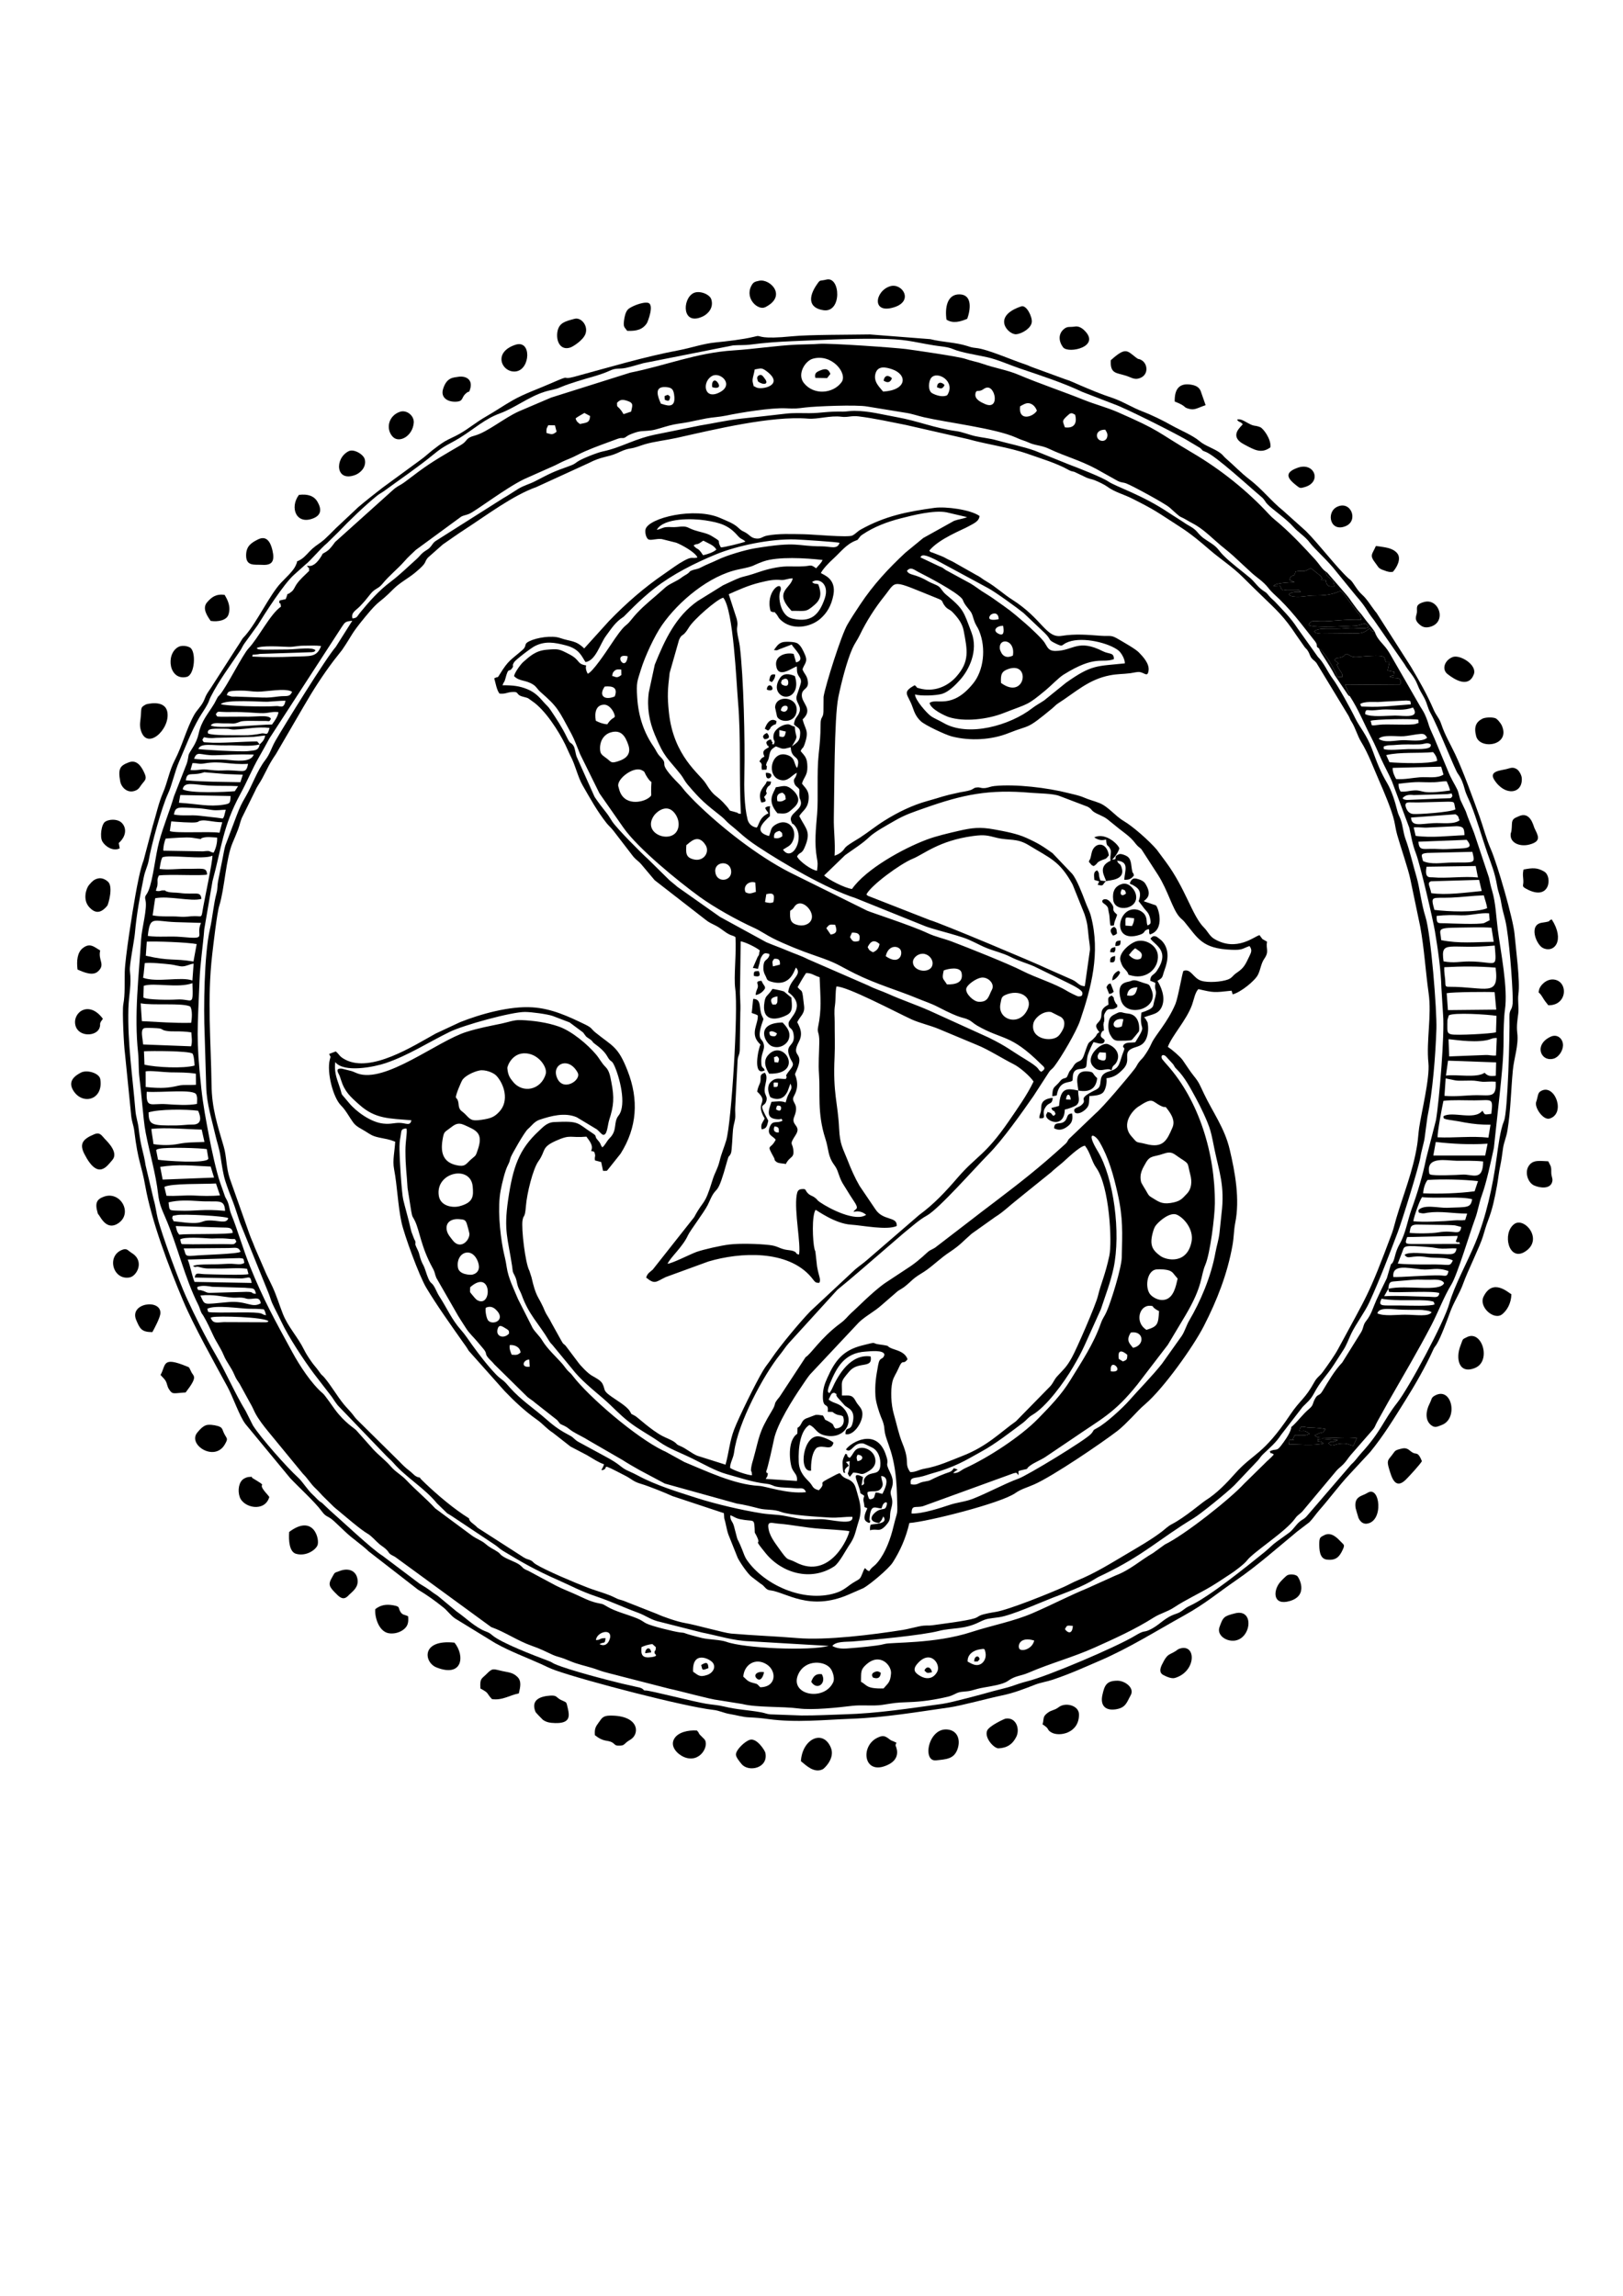 <?xml version="1.0" encoding="UTF-8"?>
<!DOCTYPE svg PUBLIC "-//W3C//DTD SVG 1.0//EN" "http://www.w3.org/TR/2001/REC-SVG-20010904/DTD/svg10.dtd">
<!-- Creator: CorelDRAW X8 -->
<?xml-stylesheet href="Logo-03.css" type="text/css"?>
<svg xmlns="http://www.w3.org/2000/svg" xml:space="preserve" width="300mm" height="424.286mm" version="1.0" style="shape-rendering:geometricPrecision; text-rendering:geometricPrecision; image-rendering:optimizeQuality; fill-rule:evenodd; clip-rule:evenodd"
viewBox="0 0 30000 42429"
 xmlns:xlink="http://www.w3.org/1999/xlink">
 <g id="Слой_x0020_1">
  <g id="_2418222670288">
   <path class="fil0" d="M15699 28297c-7,95 -349,911 -990,576 -174,-91 -123,8 -317,-265 -71,-101 -180,-236 -191,-392 -8,-107 78,-66 181,-58 278,22 487,74 782,95 134,10 392,22 535,44zm4833 -2953c-27,-292 290,40 0,0zm-10749 -218l8 132c-171,23 -123,-130 -8,-132zm10974 35l-76 -46c-30,-182 63,-158 156,-77 0,92 -11,95 -80,123zm-5422 582c-6,-6 -74,17 8,-178 123,-294 264,-562 655,-586 78,-5 343,-38 350,59 -33,112 -86,21 -116,190 -40,220 -63,353 -50,576 7,109 64,286 100,377 12,32 32,70 46,121 15,54 16,69 21,124 25,248 209,403 231,1199 12,428 16,251 -63,580 -53,226 -148,489 -291,663 -76,93 -108,85 -158,168 -92,-20 -60,-129 -126,40 -41,105 -48,103 -140,155 -133,76 -190,160 -368,213 -588,176 -1305,-155 -1623,-606 -50,-71 -61,-124 -93,-201 -130,-320 -47,-40 -150,-428 -28,-106 -72,-98 -68,-205 68,21 82,51 180,72 252,53 257,-25 269,170 7,120 -11,45 32,132 115,231 -94,-2 171,326 298,368 834,528 1267,245 92,-60 224,-314 266,-374 125,-178 116,-240 190,-471 64,-202 21,-338 -34,-529 -30,-104 -43,-160 -120,-212 -48,-33 -67,-28 -111,-54 -134,-81 5,-141 -315,28 -190,100 -6,54 -159,204 -124,-31 -102,-71 -172,-147 -69,-74 -191,-175 -200,-377 -12,-262 30,-583 198,-683 122,50 117,165 311,199 335,60 521,-242 346,-476 -106,-141 -197,-105 -302,-192 65,-143 61,-109 101,-126 92,45 5,11 62,85l127 142c47,61 223,72 150,344 -41,150 -130,36 -129,194 144,38 314,-207 313,-370 0,-116 -77,-150 -121,-236 -69,-133 -123,-104 -258,-107 7,-277 -46,-231 139,-448 166,-194 436,-39 392,-275 -368,-50 -597,332 -718,607l-40 68zm-5913 -884c81,-10 192,31 200,137 -59,49 -73,47 -164,40 -21,-51 -48,-112 -36,-177zm11522 50c-73,-86 -132,-141 -41,-283 243,-39 265,240 41,283zm-11534 -265c-87,102 -246,64 -214,-74 19,-82 59,-73 109,-45 122,69 99,67 105,119zm12014 -414c-14,242 -22,283 -232,347 -219,-132 -139,-454 65,-445 92,5 8,10 137,83l30 15zm-12444 -62c66,-29 125,-20 179,29 206,188 -36,302 -130,213 -42,-39 -65,-208 -49,-242zm-289 -379c408,-359 410,405 125,236 -18,-11 -67,-68 -81,-87 -60,-76 -47,-35 -44,-149zm13077 -159c-32,139 -72,347 -228,388 -97,26 -196,-19 -263,-79 -121,-109 -89,-459 100,-479 67,-7 196,1 248,26 60,28 59,49 143,144zm-13304 -207c-42,-280 262,-400 371,-102 41,112 13,211 -111,237 -16,3 -239,8 -260,-135zm6277 2964l-3 110c-195,127 -139,551 -96,646 41,89 104,114 89,227l-578 -38c25,-43 37,-42 40,-109 -25,-11 -7,34 -31,-29 31,-65 122,-486 145,-596 60,-287 351,-743 512,-979 42,-62 110,-166 154,-218l902 -961c125,-121 286,-198 423,-322l300 -260c45,-29 65,-37 114,-72 77,-57 132,-119 200,-172 68,-53 148,-93 224,-149 150,-110 249,-213 419,-326 204,-136 242,-197 406,-339l436 -310c142,-86 274,-217 417,-328 38,-29 66,-55 102,-83l516 -416c58,-56 141,-120 201,-171 85,-73 317,-304 421,-319 103,131 123,290 208,407 246,341 298,1377 243,1629 -77,360 -152,500 -211,743 -39,165 -394,980 -480,1134 -101,183 -152,218 -273,350 -64,72 -63,109 -127,183l-635 648c-287,202 -524,457 -979,636 -233,91 -458,196 -712,240 -118,21 -153,64 -263,63 -119,-169 4,-170 -145,-533 -69,-169 -106,-358 -160,-545 -49,-170 -62,-429 -25,-590 22,-94 73,-155 110,-243 90,-208 82,-53 170,-175 -30,-93 -119,-141 -212,-171 -259,-83 -27,-64 -315,-103 -154,-20 -6,-59 -319,21 -347,89 -496,279 -638,601 -51,114 -80,198 -81,336 -3,256 114,96 90,288 137,2 65,-1 142,38 75,38 80,10 140,46 43,116 -10,224 -144,223 -61,-74 -5,-62 -103,-118 -131,-75 -52,-3 -124,-121 -70,-7 -106,-22 -150,-6l-134 51c-130,39 -95,137 -186,182zm7284 -3440c-82,422 -462,348 -578,263 -150,-110 -205,-203 -133,-450 15,-50 29,-89 61,-126 75,-88 257,-235 376,-186 131,55 318,271 274,499zm-13766 -207c-31,-147 79,-219 224,-209 100,6 122,15 146,86 8,21 47,168 48,186 1,132 -173,300 -311,117 -45,-60 -91,-107 -107,-180zm-148 -641c-69,-437 594,-579 627,-166 13,164 20,290 -244,359 -128,34 -353,0 -383,-193zm12983 -249c-42,-157 32,-264 87,-362 78,-139 150,-104 316,-163 170,-59 192,-3 323,82 172,112 123,77 181,298 36,134 25,264 -61,355 -95,102 -130,146 -305,173 -169,26 -233,-35 -349,-104 -62,-36 -63,-59 -103,-125 -15,-24 -86,-141 -89,-154zm-12256 -621c-52,159 -40,114 -145,210 -83,77 -97,132 -261,94 -222,-52 -295,-205 -253,-463 27,-162 34,-140 135,-218 89,-67 144,-118 273,-59 201,93 348,136 251,436zm8781 5996c34,-40 43,-34 84,-66l-72 -25c-47,70 -61,63 -162,100 -72,27 -136,54 -204,87 -123,61 -64,36 -205,66 -92,20 -105,68 -225,43 -20,-127 47,-110 160,-133 94,-18 165,-49 257,-74 173,-47 323,-104 470,-172 156,-73 273,-146 417,-224 257,-139 544,-364 771,-533 64,-48 96,-100 168,-142 264,-152 595,-611 753,-881 85,-145 151,-261 222,-419l296 -656c80,-246 175,-485 234,-758 139,-652 4,-1671 -290,-2159 -235,-388 -55,-323 31,-174 172,296 260,621 334,950 104,460 87,722 77,1182 -5,200 -198,818 -279,1001 -42,97 -71,115 -109,222 -132,376 -350,701 -565,1051 -161,263 -374,483 -595,709 -319,327 -912,715 -1345,913 -84,38 -118,95 -223,92zm-1863 807c29,174 -398,43 -586,44 -342,3 -246,24 -644,-57 -159,-32 -284,-26 -445,-51 -362,-57 -847,-170 -1204,-284 -358,-115 -751,-234 -1080,-411 -55,-29 -105,-54 -167,-81 -172,-73 -134,-114 -460,-285l-483 -262c-66,-38 -84,-77 -142,-108 -184,-97 -288,-167 -442,-303 -226,-199 -474,-360 -676,-587 -46,-51 -74,-89 -120,-128 -55,-46 -83,-60 -135,-114 -160,-167 -307,-359 -445,-549 -66,-91 -128,-190 -212,-284 -165,-185 -252,-395 -397,-618 -35,-55 -52,-103 -85,-164 -72,-131 -73,-9 -174,-325 -29,-89 -45,-91 -75,-171 -28,-71 -28,-119 -61,-188 -84,-171 -26,-95 -48,-168 -7,-24 -9,-18 -17,-33l-53 -139c-18,-63 -29,-123 -48,-198 -37,-148 -66,-241 -103,-394 -31,-127 -69,-766 -70,-924 -1,-91 2,-158 17,-233 22,-114 -1,-155 110,-162 25,45 -18,218 -17,416 1,311 24,403 39,683l68 430c23,129 26,90 68,179 91,191 111,478 328,872 51,93 32,94 68,181l355 618c56,105 133,215 190,307 65,104 137,162 216,258 38,47 79,91 114,135 71,89 15,79 86,162 37,44 71,67 110,118l615 605c58,46 92,62 142,107l406 319c87,102 14,47 138,109 64,31 84,62 148,101 103,63 200,104 305,171l616 356c95,62 212,128 312,185l471 251 1328 369c150,23 273,55 409,90 146,37 266,9 412,65 157,61 707,92 897,104 158,9 271,-16 421,-14zm-1438 -7216c81,14 80,30 77,114 -90,6 -108,-54 -77,-114zm7355 20c-104,243 -174,390 -494,306 -191,-50 -139,5 -270,-148 -190,-224 25,-471 129,-540 283,-189 248,-98 424,-14 105,51 54,-29 132,78 62,85 130,199 79,318zm-7251 -396c3,4 10,6 10,14 0,7 7,11 7,13 0,95 -68,50 -94,36 11,-68 15,-82 77,-63zm-5995 -163c-6,-40 97,-287 124,-325 52,-70 197,-145 310,-168 103,-22 258,38 312,94 144,152 246,465 56,668 -90,96 -152,123 -327,149 -202,31 -211,-13 -311,-112 -54,-52 -86,-54 -106,-122 -10,-35 -6,-68 -17,-106 -20,-68 -37,-47 -41,-78zm5875 -188c-3,-101 -21,-83 79,-80 -5,80 2,79 -79,80zm-4018 -205c-67,-228 233,-358 394,-60 77,144 -299,382 -394,60zm-906 -145c-3,-35 103,-330 403,-263 197,43 339,256 306,373 -84,296 -428,369 -608,138 -41,-53 -91,-104 -101,-248zm7472 8232c0,-170 71,-98 210,-135l1671 -607c69,-17 54,-16 93,34 13,-82 -33,-71 70,-95 158,-36 42,-4 146,-81 73,-55 194,-103 278,-157l519 -350c521,-360 757,-457 1184,-989l566 -738 325 -543c329,-554 276,-721 368,-936 90,-211 174,-893 176,-1131 7,-922 -294,-1901 -879,-2558 -3,-2 -93,-106 -97,-114 -30,-63 12,-99 71,-49 9,9 78,88 100,110 75,76 36,67 100,128 153,151 259,362 355,536 81,147 221,435 268,602 27,91 60,271 78,356 82,397 191,659 127,1176l-37 352c-16,137 -50,230 -75,364 -81,454 -285,919 -483,1255 -54,90 -85,209 -143,292l-361 508c-178,226 -437,487 -614,689 -105,120 -419,412 -581,498 -106,56 -49,34 -116,110 -102,116 -1186,774 -1344,829 -242,84 -701,332 -909,395 -117,36 -241,50 -350,86 -182,60 -519,172 -716,163zm2816 -8997c-12,52 -64,136 -102,172 -126,121 -523,60 -463,-231 21,-101 180,-240 329,-211l181 91c60,44 72,99 55,179zm-12062 1730c-23,114 -99,50 -217,48 -109,-2 -161,28 -302,13 -231,-23 -505,-225 -633,-381 -201,-245 -96,-79 -186,-330 -49,-138 -91,-265 -69,-426 158,205 726,90 933,19 422,-144 780,-380 1183,-577 257,-126 1145,-370 1392,-368 125,1 404,39 508,73l315 120 250 186c79,104 32,59 136,132 4,2 9,6 12,9 46,37 10,28 72,72 81,59 175,135 228,230 70,124 74,52 126,163 94,198 240,732 81,931 -100,125 -15,270 -164,416 -57,57 -85,135 -136,170 -47,-62 -13,-54 -86,-136 -70,-77 4,-62 -99,-128 -291,-188 -225,-226 -705,-203 -135,6 -209,97 -284,166 -365,337 -478,662 -567,1274 -83,571 -4,709 73,1216 19,127 1,89 48,181 42,84 32,105 58,193 13,45 50,106 69,157 136,381 313,525 510,857 19,31 30,44 55,68l365 442c155,204 383,386 581,556 179,154 288,286 478,433 184,143 372,237 562,370 180,126 392,200 605,305 199,97 430,232 641,290 255,69 464,147 736,178 91,10 110,38 173,51 115,24 243,17 360,31 91,11 151,-30 192,72 -351,36 -733,-109 -867,-116 -464,-25 -971,-273 -1381,-441l-320 -176c-34,-21 -24,-13 -69,-34 -502,-242 -1378,-993 -1678,-1387 -45,-59 -40,-40 -92,-96 -34,-37 -53,-70 -91,-115 -117,-134 -284,-284 -374,-434 -53,-90 -127,-148 -180,-234l-271 -536c-78,-190 -179,-383 -210,-595 -19,-136 -46,-217 -67,-329 -60,-316 -102,-775 -44,-1081 24,-129 80,-367 134,-469 46,-90 22,-61 55,-151 19,-50 248,-458 314,-516 74,-64 120,-141 220,-174 211,-70 462,-139 683,-45l374 225c34,28 86,91 109,98 83,23 86,-175 118,-274 85,-262 96,-412 40,-695 -22,-113 -37,-212 -107,-282 -79,-79 -109,-153 -179,-235 -156,-185 -446,-429 -686,-513 -215,-76 -474,-112 -707,-120 -123,-4 -224,38 -346,64 -233,49 -418,81 -654,155 -536,168 -1504,958 -2016,767 -68,-26 -84,-40 -147,-53l-139 -35c-131,-12 -71,72 -45,126 9,21 21,61 27,79 70,224 173,313 343,464 294,261 543,250 959,285zm11395 -2062c-143,341 -566,210 -507,-88 20,-101 17,-132 89,-165 259,-118 510,35 418,253zm-664 -351c-61,111 -63,233 -246,223 -95,-5 -244,-149 -229,-240 13,-75 180,-191 276,-206 126,-20 259,113 199,223zm-832 -99c-71,-116 -97,-86 -59,-257 79,-33 306,-79 331,48 36,180 -119,215 -272,209zm-3216 -332c-11,-99 -20,-75 22,-140 88,-7 113,21 107,108l-129 32zm2588 -87c2,-67 84,-146 178,-147 99,0 182,84 185,169 9,212 -370,180 -363,-22zm-503 -102c52,-228 255,-194 282,-98 28,101 -59,256 -282,98zm-2681 -274c84,11 299,118 354,169 -23,64 2,66 -40,118l-89 204 94 17 29 -104c6,-30 13,-76 31,-109 29,-56 57,-81 98,-74 95,17 30,12 56,31 -38,125 -115,54 -113,248 1,70 21,102 43,146 28,56 14,71 90,96 381,120 441,-234 470,-257 124,140 -117,210 -145,454 357,262 8,484 7,573 -2,126 72,57 94,214 34,234 -185,158 -64,433 38,87 89,101 5,205 -149,185 -34,87 -85,179 -113,6 -183,-39 -280,57 -73,73 -50,194 -6,280 89,48 185,45 252,-14 25,-22 55,-68 68,-99l50 -138c36,78 16,101 -20,169 -42,80 -39,80 -68,180 -86,-34 -159,-18 -262,-12 -57,164 -108,306 105,322 97,8 70,-34 99,27 -106,59 -183,-22 -236,116 -60,156 63,164 110,236 -100,199 -180,60 -34,327 31,58 -4,38 44,79 41,36 128,28 177,43 78,-157 163,-99 137,-276 -16,-104 -53,-86 -10,-171 19,-39 68,-101 83,-147 40,-122 -114,-135 -55,-279 97,-240 -42,-249 -18,-353 8,-36 109,-152 59,-351 -27,-108 -43,-48 6,-160 155,-359 -122,-218 39,-522 79,-150 24,-259 -30,-363 53,-112 143,-155 127,-295 -40,-366 -30,-236 -120,-353 10,-22 135,-235 157,-260 103,-3 148,48 250,77 15,395 40,588 -29,925 -21,105 26,82 23,277 -3,215 -20,389 -5,596 25,340 -36,712 116,1182 69,210 40,320 168,494 58,78 66,136 103,230 35,91 65,129 117,213 46,74 82,135 128,202 131,190 37,146 6,218 21,-2 119,-41 233,54 -192,135 -671,-107 -855,-234 -71,-49 -31,-40 -98,-87 -57,-40 -76,-28 -128,-81 -53,-56 -20,-80 -109,-73 -68,4 -83,44 -94,110 -49,296 85,929 42,1101 -82,-22 -20,-34 -103,-66 -36,-15 -109,-17 -156,-28 -121,-28 -139,-67 -291,-84 -192,-22 -539,-33 -738,-9 -154,18 -479,92 -606,137 -114,41 -446,212 -535,219 52,-118 280,-312 376,-524 40,-89 293,-418 367,-563 29,-57 43,-98 73,-155 104,-199 108,-8 283,-647 41,-150 30,-59 73,-154 19,-42 29,-360 38,-437 9,-84 25,-119 38,-193 11,-68 -2,-145 3,-220l44 -869c9,-97 33,-80 40,-185l10 -704c9,-159 -11,-294 -5,-434l12 -874zm2446 202c-60,-32 -68,-30 -99,-95 55,-113 120,-146 220,-58 -14,83 -53,123 -121,153zm-425 -281l36 -82c127,-4 163,39 132,153 -109,30 -124,5 -168,-71zm-438 -164c53,-69 59,-73 163,-63 37,103 39,162 -82,181l-81 -118zm-668 -322c74,-48 49,-43 90,-91 119,-139 334,74 311,222 -16,107 -135,156 -238,137 -158,-29 -173,-103 -163,-268zm-441 -307c132,-31 161,2 130,148 -50,22 -89,15 -154,-2l24 -146zm1850 6c78,-165 626,-567 855,-660 205,-83 486,-335 1113,-420 220,-30 269,-10 445,33 229,55 365,0 589,137 397,243 571,290 809,725l220 547c63,196 55,226 79,440 6,56 24,151 23,215l-96 678c-108,-2 -131,-74 -228,-118l-489 -216c-146,-74 -1940,-830 -2152,-890l-1101 -431c-48,-22 -25,-1 -67,-40zm-2054 -221l11 173c-84,25 -115,46 -191,7 -54,-117 63,-219 180,-180zm-736 -172c-48,-212 254,-253 288,-58 34,200 -245,251 -288,58zm-538 -519c63,-44 213,-228 355,-1 83,132 -37,312 -222,264 -137,-34 -146,-108 -133,-263zm1622 -131c-10,-88 22,-112 99,-133 55,44 48,22 53,100 -52,37 -84,43 -152,33zm-1783 -157c-110,275 -662,84 -443,-250 46,-71 194,-194 323,-113 88,55 178,218 120,363zm3216 8927c-95,88 -99,118 -217,205 -363,271 -533,560 -634,619l-479 730c-142,170 -42,94 -147,266 -244,402 -224,465 -339,882 -15,53 -33,106 -41,167 -12,105 11,19 15,138 -87,-3 -338,-90 -405,-137 1,-106 58,-166 75,-291 69,-542 548,-1432 849,-1804 59,-72 100,-142 162,-211l898 -986c147,-121 270,-222 416,-349l812 -700c149,-120 283,-244 424,-321 222,-122 886,-877 1141,-1135 258,-259 613,-761 830,-1073l293 -452c39,-53 46,-37 91,-96 130,-168 410,-646 478,-846 208,-610 379,-1255 202,-1929 -26,-100 -65,-162 -104,-268 -57,-152 -160,-421 -245,-520l-363 -381c-182,-128 -252,-177 -484,-282 -172,-78 -385,-117 -590,-155 -265,-49 -412,-31 -663,27 -177,41 -412,95 -584,160 -446,167 -1128,547 -1384,913 -133,-15 -443,-176 -515,-250l388 -375c158,-114 320,-213 449,-337 103,-97 321,-214 467,-299 203,-117 348,-161 553,-234 709,-250 1185,-351 1969,-282 141,12 402,12 522,58l520 198c78,42 65,61 113,94 74,52 170,73 255,139l218 176c87,69 145,107 217,176 43,42 52,56 87,100 49,61 63,59 106,101l309 478c183,289 263,620 390,768 36,43 63,56 94,93 254,308 325,499 874,520 204,8 193,-20 331,-69 51,68 37,109 0,184 -78,163 -103,221 -233,308 -83,56 -82,94 -164,126 -120,45 -367,63 -493,24 -154,-47 -188,-233 -331,-183 -22,36 -98,493 -148,612 -142,338 -374,579 -438,721 -45,100 -88,170 -145,249 -35,47 -53,56 -87,100 -38,47 -46,82 -81,126 -126,164 -591,716 -725,827l-496 475c-49,82 -29,57 -93,116 -467,424 -787,672 -1287,1053 -148,113 -289,217 -433,331l-656 504c-39,26 -85,43 -119,67 -39,29 -152,149 -328,272l-474 313c-230,157 -571,510 -623,549zm-4315 -9734c-15,-139 283,-361 431,-292 70,33 50,40 80,90 143,245 95,-7 98,315 0,69 13,63 -41,106 -117,91 -468,160 -551,-157l-17 -62zm-332 -642c-23,-170 59,-305 192,-346 203,-61 275,85 324,222 63,173 -31,263 -189,312 -118,37 -120,20 -189,-39 -56,-47 -128,-76 -138,-149zm3311 -273l-1 -117 121 28c-20,106 -33,112 -120,89zm-3393 -289c-26,-151 3,-288 146,-297 105,-8 199,134 206,218 -13,39 -58,18 -140,145 -86,-7 -150,-34 -212,-66zm2682 1721c-101,-11 -18,-6 -75,-24 -191,-59 -86,1 -191,-120 -205,-238 -204,-131 -385,-421 -108,-173 -596,-498 -680,-1313 -32,-311 -21,-423 14,-727l174 -611c61,-135 61,-29 183,-231 85,-142 514,-519 634,-548 189,226 242,1563 273,1925 57,661 16,1379 53,2070zm-2332 -2170c-183,78 -307,-9 -185,-183 157,-15 245,26 185,183zm7140 -250c-9,-158 11,-215 138,-258 421,-143 310,588 -138,258zm-7141 -227c35,-26 67,-25 122,-19l2 100c-53,38 -78,55 -147,23 -7,-12 -35,31 -13,-56 3,-13 28,-42 36,-48zm240 -265c-33,319 -290,-70 0,0zm7120 -12c-75,33 -138,36 -192,-22 -15,-15 -45,-77 -48,-100 -29,-224 294,-179 240,122zm-180 -552c14,88 28,211 -97,141 -97,-55 -30,-140 97,-141zm-82 -123c-54,16 -234,37 -155,-71 27,-36 152,-75 155,71zm-3374 -939c-108,-78 -86,-46 -228,-37 -95,6 -212,1 -310,2 -159,2 -362,50 -502,98 -433,149 -205,26 -681,251l-471 292c-405,284 -605,715 -791,1175l-110 511c-38,279 7,535 110,781 184,440 227,418 481,739 50,64 67,115 126,185 249,294 334,359 628,592 64,52 87,91 160,150 193,155 251,233 508,403 462,307 1277,782 1803,951l1298 523c54,21 174,56 234,73 152,43 307,84 465,136 154,51 288,135 429,192 152,61 296,90 439,162 154,79 285,110 442,178l612 299c63,34 279,129 280,194 2,51 -21,63 -74,62 -24,-1 -174,-79 -199,-94 -245,-151 -577,-245 -841,-380 -247,-127 -986,-421 -1302,-541 -148,-56 -304,-87 -447,-155 -296,-140 -1060,-387 -1115,-414l-1427 -706c-590,-300 -1276,-835 -1755,-1308 -52,-51 -101,-105 -152,-159 -49,-51 -91,-115 -133,-157 -469,-470 -163,-323 -365,-524 -56,-57 -70,-111 -115,-176 -168,-242 -282,-540 -305,-914 -18,-278 2,-294 67,-506 77,-251 253,-630 393,-830 303,-435 870,-916 1417,-1028 332,-68 214,-60 453,-146 267,-95 790,-64 1097,-28 -30,66 -69,92 -119,154zm2396 32c-62,-40 -35,-36 -118,-68l-349 -165c21,-93 208,11 268,37l981 530c148,80 544,369 657,461l394 373c127,127 48,116 186,184 172,85 97,30 251,-25 275,-98 748,23 921,159 58,45 124,171 119,239 -518,55 -607,16 -1090,360l-401 324c-85,57 -144,85 -225,147 -400,311 -1178,541 -1642,266 -74,-43 -173,-83 -229,-124 -75,-55 -289,-295 -292,-399 102,31 391,24 508,-13 124,-41 246,-169 323,-254 169,-187 341,-539 215,-874 -151,-398 -140,-431 -474,-706 -74,-62 -85,-116 -138,-152 -43,-30 -140,-61 -195,-94 -254,-149 -340,-98 -388,-191 71,-87 138,-15 221,26 190,96 661,345 786,476 50,52 10,55 122,190 67,81 69,85 106,205 38,120 64,124 99,211 135,324 82,734 -107,969 -399,499 -691,264 -808,365 19,118 296,241 353,260 290,94 719,42 1010,-72 472,-185 427,-130 790,-431 89,-74 233,-224 320,-279 600,-375 708,-205 933,-288 4,-129 -87,-88 -200,-145 -466,-236 -545,-12 -874,-7 -141,2 -151,-70 -207,-155 -50,-78 -283,-293 -352,-352 -306,-263 -265,-226 -594,-460 -73,-52 -145,-93 -214,-138 -70,-46 -121,-89 -210,-142l-456 -248zm-4482 -543c96,52 194,82 242,165 -60,53 -164,86 -246,104 -3,-4 -7,-10 -9,-13 -97,-147 -86,-70 -167,-167 56,-37 49,-12 103,-38l77 -51zm-2136 2460c-28,-48 -45,-112 -28,-154 -185,-29 -98,-98 -325,-213 -179,-91 -185,-96 -408,-77 -204,18 -308,119 -432,227 -52,47 -158,195 -169,260 102,104 210,64 355,158 63,41 74,84 134,136 321,281 328,322 572,775 55,103 107,243 161,376l356 721 442 633c270,387 1014,992 1410,1280 268,194 688,430 1015,578 102,46 229,134 346,192 223,111 522,231 763,313 441,151 407,166 743,334 404,201 806,313 1155,459 134,56 255,93 380,158 458,238 449,181 569,239 58,27 89,67 160,108 480,276 608,146 1177,709 55,54 111,79 6,145 -90,-60 10,-48 -292,-232 -282,-170 -331,-229 -676,-400l-1096 -498c-255,-113 -513,-198 -764,-311 -124,-56 -244,-90 -365,-153l-1125 -490c-124,-64 -250,-102 -379,-158 -121,-52 -257,-99 -385,-154l-856 -468 -790 -557c-52,-48 -101,-82 -146,-123l-396 -390c-126,-112 -569,-559 -657,-689 -44,-66 -61,-102 -107,-161 -75,-94 -154,-196 -221,-297l-333 -745c-23,-64 -27,-157 -61,-205 -53,-75 -47,-5 -119,-153 -86,-180 -195,-345 -302,-504 -51,-76 -76,-86 -125,-143 -86,-99 -161,-181 -299,-239 -151,-63 -275,-75 -464,-74 27,-76 33,-45 52,-117 64,-244 62,-104 129,-203 38,-56 -17,-26 36,-109 28,-43 312,-263 388,-299 189,-92 353,-65 565,-10 258,66 295,209 365,309 188,-26 268,-334 376,-481 121,-165 178,-256 317,-349 4,-2 9,-5 12,-8 22,-17 284,-303 570,-525 340,-263 736,-462 1134,-627 397,-164 1013,-289 1461,-277 90,3 797,47 826,64 -43,129 -161,65 -329,64 -481,0 -424,-98 -1240,37 -178,30 -517,130 -683,211 -100,49 -210,88 -313,143 -77,40 -113,30 -172,57 -63,29 -4,1 -57,45 -31,26 -36,25 -75,49 -58,36 -70,53 -125,83 -247,132 -157,78 -397,285 -172,147 -319,268 -461,449 -130,165 -82,14 -398,492 -68,102 -313,470 -405,504zm1276 -2660c128,-228 674,-210 897,-175 276,43 432,92 594,278 70,81 88,57 148,114 -43,21 -404,111 -454,107 -93,-158 51,-75 -177,-214 -84,-51 -212,-69 -311,-103 -155,-52 -116,-84 -322,-60 -81,9 -133,-4 -201,3 -72,7 -93,34 -174,50zm3033 799c42,-83 156,-197 229,-264 135,-123 239,-266 410,-334 60,-24 28,-5 69,-54 33,-38 10,-24 65,-62 205,-139 456,-234 699,-296 231,-59 615,-157 850,-113l381 89c-72,32 -152,37 -239,68l-571 318 -329 270c-316,294 -596,595 -839,962 -83,126 -156,234 -233,366 -115,196 -407,1122 -442,1336l-2 275c-4,127 -53,82 -53,232 -1,236 -13,342 -36,562 -36,339 -4,812 -28,1096 -22,272 -54,539 -4,818 15,85 19,104 2,232 -95,-8 -326,-171 -369,-264 47,-86 84,-40 135,-155 135,-304 32,-344 -94,-590 53,-94 152,-131 171,-292 21,-177 -54,-218 -121,-309 33,-121 103,-148 100,-310 -2,-166 -43,-194 -124,-290 32,-80 37,-27 73,-129 89,-257 9,-267 -37,-457 212,-199 -34,-300 -14,-466 12,-108 124,-92 112,-224 -11,-125 -67,-144 -100,-235 27,-100 106,-132 46,-270 -30,-68 -72,-168 -139,-211 -51,-32 -214,-34 -267,-23 -90,20 -122,87 -169,147 59,3 45,13 100,-15l230 -87c37,77 283,280 80,330l-45 -157c-140,-33 -352,29 -323,219 37,242 278,47 381,11 8,81 -5,95 26,162 19,39 53,58 52,122 0,45 -77,239 -83,277 -18,100 85,160 59,268 -25,103 -95,108 -106,245 69,71 132,52 111,216 -13,106 -80,133 -150,189 140,-229 66,-134 54,-365 -91,-17 -76,-59 -176,-37 -85,19 -208,97 -218,202 -13,121 52,75 3,166 -96,-43 25,11 -36,-59 -6,-7 3,-62 -72,-13 -45,30 -21,57 -16,69 29,76 11,-31 34,55 -95,51 -125,72 -80,170 -64,36 -52,28 -91,86 22,50 2,-7 26,31 32,48 2,24 18,128l84 -2c28,-138 -28,-20 3,-123 12,-38 29,-32 45,-116 22,-118 34,-134 126,-192 139,52 118,58 275,16 12,246 197,133 119,383 -67,-69 -23,-205 -212,-247 -268,-60 -360,388 -110,465 148,47 211,-78 317,-130 -21,125 -76,95 -48,190 20,65 53,62 93,115 3,41 -2,90 1,123 8,85 6,21 26,100 41,164 -245,223 -174,377 41,89 1,1 59,68 202,231 -43,693 -214,449 91,-62 145,-67 188,-176 81,-203 -93,-419 -314,-293 -111,63 -85,105 -132,217 -290,-77 -121,-241 17,-368 1,-80 -12,-117 5,-183 -54,3 -62,7 -92,28 6,41 44,68 59,103 -92,41 -139,95 -177,188 -7,16 -12,28 -20,45 -2,4 -7,19 -9,16 -1,-4 -5,11 -9,15 -80,-10 -148,-63 -170,-147 -64,-253 -66,-603 -60,-852 13,-602 -13,-1776 -85,-2357 -12,-90 -37,-169 -48,-262 -13,-113 24,-108 -8,-239l-148 -456c173,-77 360,-163 573,-215 152,-37 256,-61 391,-48 79,7 124,-30 219,-30 -32,189 -363,242 -22,601 262,-3 260,31 424,-110 120,-103 135,-205 71,-382 -61,-18 -67,3 -115,-41 114,-90 328,30 234,303 -108,314 -258,446 -588,375 -88,-19 -137,-66 -179,-133 -53,-83 -94,-260 -59,-364 16,-47 14,-25 14,-57 0,-154 -288,69 -189,414 95,51 42,-28 115,65 27,36 27,56 70,96 212,201 552,139 735,-21 118,-103 203,-238 241,-441 56,-301 -184,-370 -232,-403zm-4629 16142l306 160c111,65 218,138 315,168 -21,84 -79,122 -21,106 130,-36 -96,-158 420,109 108,56 143,105 271,143 101,30 204,70 304,109 106,41 188,76 292,122l950 315 6 94c30,91 41,197 76,299l172 430c35,75 187,302 262,356l165 126c73,38 87,110 169,120 297,33 726,397 1458,78l273 -119c126,-72 464,-355 540,-473 137,-215 243,-451 307,-729 345,-26 1681,-363 1954,-550 118,-82 218,-103 355,-164 350,-155 1239,-760 1537,-988 85,-65 181,-164 266,-250 99,-101 149,-161 250,-247 336,-288 887,-1060 1082,-1442 241,-470 436,-963 530,-1497 26,-147 23,-274 49,-405 89,-439 -1,-935 -102,-1362 -93,-394 -311,-684 -477,-1033 -76,-158 -85,-201 -189,-328 -76,-95 -126,-180 -205,-292 -46,-64 -198,-194 -272,-242 77,-208 342,-489 446,-773 36,-100 56,-231 118,-294 300,69 286,64 614,29l21 68c152,-40 413,-253 467,-363 50,-101 55,-207 118,-297 94,-135 25,-177 49,-314 -108,-65 -61,-17 -138,-120 -91,16 -420,318 -839,68 -85,-52 -121,-142 -187,-207 -219,-217 -339,-720 -708,-1218l-167 -225c-138,-161 -436,-426 -610,-528 -159,-93 -285,-268 -452,-333 -98,-39 -186,-58 -291,-104 -88,-38 -207,-60 -288,-81 -372,-95 -969,-169 -1361,-128 -71,8 -102,27 -153,35 -96,15 -101,-19 -176,-8 -64,8 -45,29 -128,53 -50,16 -122,25 -172,35 -350,74 -312,80 -606,161 -282,78 -547,208 -795,363 -159,99 -297,213 -452,314 -63,40 -183,109 -240,154 -56,45 -43,55 -87,97 -41,40 -85,63 -143,84 16,-255 -19,-459 -14,-712 11,-470 5,-1834 83,-2216 53,-261 155,-666 260,-901 43,-98 87,-147 139,-254 118,-246 279,-498 449,-710 245,-305 104,-317 984,37 122,49 64,42 135,137 54,72 87,57 148,121 93,97 177,204 202,338 68,360 114,566 -133,847 -167,190 -421,294 -686,220 -81,-22 -18,-7 -86,-58 -251,137 -120,165 -38,409 40,117 75,185 154,259 74,69 451,248 569,278 339,87 733,66 1052,-62 415,-166 309,-46 805,-456 40,-33 68,-68 112,-95 310,-198 559,-441 954,-516 146,-28 234,-21 378,-39 45,-6 130,-28 172,-22 92,13 147,104 165,-29 17,-128 -105,-257 -180,-334 -62,-64 -276,-184 -364,-236 -160,-96 -146,-57 -343,-71 -230,-17 -460,-40 -722,2 -286,45 -355,-315 -909,-668 -167,-106 -293,-230 -472,-335 -47,-27 -70,-44 -112,-74 -51,-36 -78,-43 -131,-76l-396 -224c-200,-90 -54,-43 -359,-160 -58,-22 -23,5 -66,-38 182,-223 621,-388 729,-451 77,-44 194,-87 200,-190 -167,-119 -627,-178 -832,-150 -505,69 -913,150 -1360,399 -71,39 -90,76 -158,112 -78,41 -742,-22 -897,-24 -230,-3 -460,-15 -675,25 -100,19 -114,66 -212,54 -82,-10 -114,-58 -162,-91 -84,-56 -82,-31 -163,-108 -87,-82 -211,-125 -335,-180 -467,-206 -1311,-6 -1378,205 -15,44 1,160 53,192 56,22 147,-20 246,-7l267 67c95,36 355,177 392,273 -81,22 -89,-7 -165,20 -34,11 -132,66 -163,86 -92,59 -187,128 -282,194 -382,261 -711,550 -1026,876l-457 505c-161,-156 -242,-122 -450,-194 -146,-50 -425,-8 -565,61 -115,56 -33,80 -126,161 -222,193 -258,186 -420,450 -54,87 -17,28 -102,75 22,70 44,218 98,282 122,9 125,-22 230,-30 145,-10 59,48 196,85 129,34 84,21 180,86 238,160 487,552 609,801l84 184c2,5 5,10 7,14 95,175 137,394 230,556 147,255 267,474 442,697 41,52 76,76 127,141l369 480c53,62 94,81 138,131l255 303 944 733c56,47 120,74 183,106 103,51 169,125 265,169 41,19 57,14 101,43 22,283 -34,735 -3,957 56,405 -68,2460 -167,2801 -38,130 -88,237 -121,376 -39,158 -90,215 -134,362 -149,490 -161,348 -336,679l-768 972c-56,49 -97,67 -121,146 162,132 175,81 362,-9l789 -288c592,-176 1466,-217 1897,286 74,88 71,112 153,108 34,-64 -9,-113 -42,-302l-28 -251c-11,-81 -4,-5 -19,-71 -35,-148 -53,-619 20,-725 23,8 359,256 652,274 214,14 668,108 848,25 13,-184 -252,-88 -395,-310l-292 -431c-84,-144 -158,-310 -224,-481 -86,-219 -140,-283 -154,-577 -23,-483 -117,-643 -84,-1323 10,-205 1,-450 2,-642 1,-111 -14,-191 5,-315 16,-112 5,-242 27,-347 191,-8 1111,480 1392,609 148,67 344,110 505,178l701 293c206,82 469,251 678,356 117,58 308,227 368,320 -119,250 -300,502 -454,728 -446,648 -592,635 -954,1054 -217,252 -435,486 -705,683l-966 834c-70,62 -148,113 -219,174l-824 769c-192,197 -569,650 -719,874 -60,91 -103,133 -162,232 -136,229 -446,859 -531,1081 -85,222 -97,428 -160,652l-522 -165c-112,-47 -205,-134 -316,-180 -81,-33 -47,-32 -110,-76 -55,-39 -151,-73 -221,-110 -210,-112 -446,-337 -500,-369 -100,-59 -50,-8 -100,-89 -65,-104 -271,-214 -382,-300 -115,-88 -69,-101 -124,-208 -33,-63 -126,-108 -198,-150 -73,-42 -206,-180 -254,-248l-230 -305c-48,-49 -32,-11 -77,-90l-185 -333c-41,-88 -84,-131 -125,-226 -6,-14 -17,-41 -25,-59 -3,-6 -11,-23 -14,-29 -86,-183 -123,-173 -203,-525l-39 -121c-77,-139 -152,-784 -127,-932 21,-123 43,-20 63,-269 17,-220 127,-681 233,-827 137,-190 46,-250 313,-371 289,-131 258,-52 572,-80 49,71 137,163 86,264l23 5c30,12 33,-4 47,47 16,62 -10,44 2,123l115 30 34 163c98,-3 55,11 105,-42l220 -276c305,-485 338,-997 128,-1533 -178,-456 -276,-448 -595,-707 -83,-68 -55,-81 -185,-145 -308,-149 -622,-297 -979,-319 -417,-27 -951,121 -1336,274l-452 211c-419,232 -1194,731 -1670,482 -116,-61 -98,-85 -176,-152l-122 46c26,74 33,22 11,107 -58,232 60,698 207,845 94,93 153,218 234,325 54,69 138,104 218,154 98,61 123,86 256,115 139,30 169,28 294,76 -8,176 -52,343 -21,504 60,315 70,666 136,979 51,240 329,998 460,1217 198,330 452,685 675,1002 40,57 71,95 108,161l663 744c177,185 375,372 592,525 124,87 176,166 307,251l319 250z"/>
   <path class="fil0" d="M15401 31090c-171,364 -822,233 -644,-151 131,-283 506,-248 604,-90 36,58 72,173 40,241zm-1349 92c-72,-75 -40,-53 -156,-87 -88,-26 -107,-68 -157,-109 16,-226 227,-355 429,-229 195,122 184,423 -116,425zm2280 22c-326,10 -307,-67 -417,-123 4,-181 -12,-221 96,-318 255,-230 472,14 459,165 -14,167 -54,177 -138,276zm992 -309c-80,150 -218,136 -311,81 -94,-55 -154,-112 -61,-223 240,-286 446,2 372,142zm-4513 0c-19,-401 314,-241 368,-161 58,86 -9,188 -105,220 -149,51 -173,-1 -263,-59zm5075 -187c-8,-134 112,-211 229,-227 84,-12 84,-20 101,61 20,101 -32,189 -101,218 -72,30 -134,2 -229,-52zm-6028 -268c53,-24 131,-51 202,-55l63 57c-3,103 -32,40 -22,114 2,13 82,50 -56,69 -165,23 -204,-30 -187,-185zm7259 -121c-39,164 -239,210 -275,151 -35,-57 8,-232 275,-151zm-8102 -9c15,-142 259,-212 264,-77 1,28 0,27 -7,51 -24,91 -94,153 -191,101 90,-52 98,13 112,-111 -131,1 -75,35 -178,36zm8669 -202c44,-77 31,-67 146,-61 -5,143 -80,151 -146,61zm4618 -3580c42,34 51,42 169,41 182,0 451,26 612,0l-66 150c-106,-21 -96,-48 -223,-41 -137,8 -160,76 -240,-5 108,-70 -10,12 135,-41 7,-3 14,-7 20,-9 6,-3 14,-5 19,-10l-280 -23c-192,18 -44,-12 -95,41l66 13c5,2 11,6 16,9 5,3 11,9 15,11 4,3 11,8 15,13 -201,46 -439,16 -645,16 37,-98 -42,-78 104,-82 -51,-23 -55,37 -14,-40 39,-75 -15,-32 92,-44 114,-13 94,21 203,-29l-37 -29c-96,-45 -56,-7 -149,-24 11,-122 69,-65 194,-62 118,3 170,7 287,27 -65,101 -19,32 -161,98 -6,3 -13,7 -18,10 -6,2 -13,6 -19,10zm-20409 -2173c18,-11 4,-5 29,-12 109,-27 958,-4 1041,74 -18,14 -2,11 -42,20l-785 -3c-144,10 -195,27 -243,-79zm21566 -83c36,-125 268,-71 472,-67 104,2 187,3 291,2 49,0 87,3 135,11 1,0 47,8 51,9 5,2 11,3 15,5l40 19c-56,88 -275,47 -490,46 -150,-1 -392,33 -514,-25zm-21629 -83c136,-81 647,-1 763,-2 97,0 187,1 284,11 27,42 25,57 41,108 -128,-14 43,-59 -532,-51 -104,1 -207,2 -310,2 -305,-2 -209,-8 -246,-68zm21707 -187c306,53 672,7 892,39 90,14 70,16 88,65 -64,38 -498,22 -607,21 -367,-6 -445,31 -373,-125zm-21833 -60c247,-26 400,25 599,40 60,4 109,-5 166,0 72,6 74,22 121,24 120,4 210,-52 230,80 -167,97 -259,-52 -600,-22 -485,42 -425,69 -516,-122zm21958 -124l14 59c170,17 843,-27 930,22 -18,98 -83,68 -198,66 -286,-4 -537,-24 -823,-10l77 -137zm-22020 -22c22,-18 2,-13 44,-23 72,-19 172,-3 236,8l607 18c138,16 178,-12 201,112 -127,-5 15,-47 -261,-34l-600 17c-55,-3 -60,-19 -120,-39 -111,-36 -71,19 -107,-59zm22020 22c14,-139 34,-131 171,-142 102,-8 196,-17 286,-24 96,-9 210,1 309,-1 93,-2 226,-14 265,62 -73,174 -698,25 -1031,105zm92 -218c-22,-238 244,-169 515,-141 188,19 288,-47 505,32 -22,118 -57,82 -158,80 -250,-6 -731,37 -862,29zm-22284 -322l960 -27c82,13 67,-5 86,89 -71,42 -139,19 -233,16 -88,-2 -180,7 -270,10 -108,3 -400,-6 -446,33 84,43 20,-8 117,18 146,39 162,22 330,27 159,5 410,-20 553,5l26 97c-55,25 -666,6 -809,2 -122,-4 -167,-42 -185,62l871 17c140,-12 155,-62 182,83l-1056 -19c-49,-116 -75,-285 -126,-413zm22492 -89c74,103 106,-5 423,45 136,22 362,-6 470,62 -70,128 -30,63 -468,73 -121,2 -449,-3 -550,-17l87 -225c39,-100 -1,-119 504,-78 83,6 134,25 227,27 92,3 175,-11 268,-4 -23,152 -114,98 -453,99 -139,0 -414,-45 -508,18zm-22568 -117l827 -7c132,-1 183,-30 226,69 -61,43 -689,55 -881,74 -167,15 -124,-28 -172,-136zm-64 -166c75,-53 444,-24 532,-19 116,8 176,-13 385,9 108,11 87,-21 122,51 -47,68 -46,44 -252,45l-558 4c-258,-8 -192,23 -229,-90zm23581 41c64,38 53,-27 75,42l-848 1c-160,-1 -177,3 -127,-128l932 -21c-11,75 -28,61 -32,106zm-856 -163c18,-109 17,-142 122,-153l583 8c45,2 89,2 133,7l102 25c3,1 10,4 15,7 -28,174 -120,44 -426,98 -117,20 -405,24 -529,8zm-22807 -125l843 26c119,6 197,-15 212,97 -69,36 -830,16 -991,35 -49,-65 -41,-77 -64,-158zm-66 -146c20,-49 -22,-38 92,-58 112,-21 882,16 946,58 -38,115 -174,35 -372,43 -157,6 -80,86 -560,23 -121,-16 -62,4 -106,-66zm-67 -292c190,-46 368,-36 568,-23 347,24 466,-56 477,180 -425,-40 -510,9 -872,-4 -172,-6 -154,2 -173,-153zm23101 147c21,45 -22,39 69,55 35,6 76,-7 106,-11 237,-34 464,15 728,17l-36 118c-83,13 -120,-1 -202,7 -182,18 -602,37 -757,15 14,-93 118,-389 162,-445 246,29 716,-19 926,39 -30,166 -85,143 -458,158 -164,7 -440,-72 -538,47zm-23178 -432c123,-69 717,-50 954,-64l74 220c-162,16 -336,10 -496,2 -137,-7 -326,15 -493,5l-39 -163zm24219 80c-298,39 -641,50 -951,38 3,-83 35,-188 81,-247 281,-19 659,-9 933,21l-63 188zm-24296 -451c343,-54 597,-20 933,-6l62 204 -950 37 -45 -235zm23472 139c-24,-33 -9,11 -18,-43 -45,-296 319,-212 510,-209 170,2 316,-5 490,13 -3,383 -210,228 -386,243 -88,7 -543,27 -596,-4zm-23547 -451c32,-19 11,-12 55,-22 147,-35 779,-13 881,6l29 175c-14,101 -838,39 -930,21l-35 -180zm24567 102l-959 0 45 -250c292,33 631,54 958,31l-44 219zm-24655 -492c264,-30 650,7 930,13l51 228c-191,10 -310,3 -478,36 -151,29 -315,29 -465,4 -9,-96 -38,-232 -38,-281zm-52 -305c185,-61 695,-60 916,-30 50,111 69,233 -62,253 -27,4 -85,2 -117,4 -54,3 -140,13 -215,14 -477,6 -518,-9 -522,-241zm24820 27c-142,16 -110,24 -165,-58 -148,188 -554,1 -720,102 11,34 -42,48 164,76 87,12 153,25 231,40 162,29 306,42 475,41l-39 239c-312,-34 -613,7 -939,-6 -7,-88 84,-567 108,-674 169,-21 399,-8 575,-9 328,-1 345,-57 310,249zm-24854 -408c277,19 871,-55 916,51 24,56 14,104 13,173 -150,32 -400,17 -562,5 -289,-20 -382,90 -367,-229zm23988 75l22 -322c263,52 141,43 473,40 81,-1 144,18 210,22 59,3 149,-9 242,-1 15,299 -88,249 -350,249 -200,0 -389,33 -597,12zm-24008 -452c96,-18 319,15 452,18 174,3 312,-1 476,25l2 205c-79,6 -154,2 -231,4 -146,4 -230,89 -698,37l-1 -289zm24035 78l39 -276 889 32 -6 246c-107,15 -153,3 -207,-54 -149,102 -512,25 -715,52zm-24066 -449c135,-9 815,-9 895,41 29,28 39,180 40,223 -205,58 -719,33 -926,-17l-9 -247zm24992 78c-101,6 -112,-13 -203,-9l-663 26 -12 -318c47,-2 430,69 695,20 96,-17 105,-45 197,-43l-14 324zm-24117 -428c6,84 21,181 -4,258l-886 -34c-14,-144 -51,-260 12,-299 25,-16 269,-2 291,3 67,14 38,28 117,43 129,25 236,-5 470,29zm24116 -1c-99,27 -731,60 -826,38 -79,-18 -73,-55 -73,-184 0,-10 1,-77 2,-83l25 -84c91,-57 726,-17 882,9l-10 304zm-25052 -536c210,44 774,-13 917,60 41,68 32,217 16,301 -307,8 -615,-17 -911,-31l-22 -330zm50 -107l7 -216c188,-64 632,49 900,-49 15,460 3,283 -291,302 -113,8 -543,10 -616,-37zm24091 -80c127,-22 737,-27 886,-19l30 323 -893 9 -23 -313zm-45 -480c322,-17 626,-19 949,8 72,557 -173,354 -860,354 -83,0 -62,-16 -72,-131 -7,-82 -21,-141 -17,-231zm-23140 246c-208,-77 -646,42 -911,-50 16,-103 18,-165 30,-271 85,-18 379,13 480,24 70,8 167,38 214,36 79,-2 133,-41 210,-51l-23 312zm24073 -646c38,462 36,294 -478,294 -164,0 -272,34 -468,-2 -58,-414 98,-212 946,-292zm-24053 295c-370,-62 -432,-3 -881,-107l18 -260c156,-9 733,9 922,45l-59 322zm23993 -625l41 261c-338,3 -639,36 -970,-31 -15,-202 -108,-228 326,-232 187,-2 422,-11 603,2zm-24837 152c40,-383 100,-269 516,-255l467 14c-111,252 144,306 -361,260 -217,-20 -419,10 -622,-19zm23823 -370c163,-18 292,-17 453,-11 181,6 350,-52 516,-37l11 128 -104 53c-106,28 -583,8 -715,3 -140,-5 -162,21 -161,-136zm872 -380c20,76 55,166 61,238 -205,86 -723,62 -974,31 -76,-275 -49,-213 308,-227 203,-8 386,-35 605,-42zm-87 -286l49 206c-299,29 -663,80 -934,39 -19,-122 -86,-190 -3,-219l888 -26zm-971 -243l908 -13 42 212c-252,-28 -577,21 -838,-3 -51,-4 -155,27 -112,-196zm-23548 899l47 -316c251,-52 668,67 855,11 -17,-156 -110,-70 -404,-109 -80,-11 -154,-1 -227,-24 -80,-24 11,-24 -88,-23 -45,1 -33,21 -122,8 12,-73 27,-58 30,-134 3,-55 -14,-75 25,-150 194,-27 801,11 891,-18 -11,-142 -77,-101 -395,-105 -163,-2 -315,23 -484,2 6,-43 14,-80 20,-114 4,-17 7,-34 12,-51l18 -47c103,-62 779,49 927,-34 8,97 -153,837 -180,1008 -24,148 -18,110 -145,110 -103,0 -160,21 -288,10 -159,-13 -328,8 -492,-24zm24395 -1174c52,224 56,194 -375,198 -184,1 -381,44 -537,-27 -25,-107 -62,-138 80,-151l832 -20zm-998 -187l893 -35c148,182 -15,151 -366,171 -100,5 -189,-6 -296,-4 -164,3 -218,21 -231,-132zm-22271 203c-103,-22 -33,-43 -195,-25l-733 -12c-3,-73 19,-166 43,-224 116,-9 386,-31 489,-16 271,39 99,28 200,0 81,-22 176,-6 262,-3 7,97 -28,217 -66,280zm22184 -468c99,-9 194,11 266,3l530 -25c122,5 140,36 142,166 -282,11 -601,53 -902,13l-36 -157zm-22074 99c-195,-29 -795,14 -918,-30l26 -180c80,7 395,32 467,16 67,-15 13,-19 94,-32 45,-6 92,1 136,7 80,12 154,24 246,25l-51 194zm4613 12671c-273,-168 -578,-427 -806,-644l-74 -72c-37,-41 -1,1 -31,-39 -83,-6 -125,-75 -194,-127 -67,-50 -128,-110 -184,-169l-781 -772c-35,-35 -50,-58 -84,-102 -53,-67 -106,-116 -164,-187 -128,-158 -230,-341 -358,-492 -42,-50 -43,-32 -88,-98 -65,-94 -95,-115 -153,-199 -46,-65 -96,-141 -134,-218 -117,-237 -297,-420 -392,-664 -66,-168 -112,-325 -189,-494 -38,-84 -78,-158 -115,-237l-213 -491c-37,-101 -67,-158 -100,-251l-363 -1025c-70,-212 -57,-405 -112,-591 -115,-394 -220,-706 -225,-1139 -11,-812 -83,-1575 12,-2407 20,-169 88,-770 131,-905 98,-310 122,-873 246,-1162 39,-89 68,-163 102,-249 31,-81 46,-174 86,-245l232 -472c31,-75 81,-136 128,-224 106,-199 117,-249 254,-451l510 -876c170,-295 354,-582 557,-850l155 -197c207,-304 146,-269 426,-610 285,-347 234,-222 521,-514 118,-119 280,-202 401,-303 244,-202 157,-184 238,-279l275 -243c151,-104 262,-185 418,-286 392,-254 876,-621 1315,-777l965 -442c240,-125 347,-105 522,-182 92,-41 141,-69 245,-87 120,-20 173,-50 272,-79 171,-50 400,-76 586,-117 701,-157 1754,-412 2429,-356 178,15 411,-62 615,-35 120,16 183,-24 319,-7 302,38 580,101 875,159l1146 261c367,103 751,148 1112,275 263,93 524,168 759,300 41,23 70,22 98,31l233 111c53,21 88,22 143,44 72,29 178,79 234,120 135,100 304,140 461,220 440,222 441,238 884,523 196,126 369,270 537,416 210,182 422,313 624,515 137,137 232,228 345,338 278,270 409,379 647,740l145 207c38,51 34,24 73,93 28,50 27,80 64,122 27,32 49,38 84,82l594 979c25,47 26,65 55,109 66,101 112,266 174,366 137,222 229,481 335,722 85,193 235,544 280,747 18,80 27,161 56,261 52,187 206,636 241,813l183 877c74,401 98,827 155,1229 59,410 -46,888 -4,1289 29,276 -130,918 -171,1198 -16,111 -20,211 -37,319 -77,485 -253,908 -385,1352 -26,86 -49,190 -79,273 -441,1183 -461,1147 -999,2148 -67,124 -196,304 -282,422 -59,80 -106,94 -159,192 -170,309 -261,326 -441,595 -508,760 -682,708 -1021,1090 -157,178 -340,367 -542,494 -80,51 -388,317 -619,437 -88,45 -129,95 -202,149 -198,149 -422,276 -634,402 -298,176 -587,358 -915,492 -87,36 -159,78 -238,114 -268,121 -1028,428 -1271,468 -76,12 -225,38 -287,65 -48,21 -50,36 -110,55 -152,48 -589,101 -766,126 -121,16 -114,-7 -262,23 -106,22 -196,48 -290,64 -559,89 -1421,197 -1957,151 -404,-34 -795,-46 -1222,-83 -129,-11 -645,-160 -858,-196 -139,-24 -399,-114 -515,-168l-623 -245c-71,-23 -78,-17 -139,-49 -159,-81 -333,-121 -513,-190 -244,-93 -766,-313 -958,-430 -66,-41 -46,-47 -92,-72 -50,-26 -69,-17 -132,-55l-857 -551c-67,-76 -155,-105 -157,-173zm17412 -12952l822 -60c68,42 44,43 75,111 -103,82 -329,44 -487,53 -240,13 -402,69 -410,-104zm-21965 18c-135,-21 -280,-32 -425,-51 -166,-20 -314,9 -477,-22 28,-163 85,-132 447,-117 87,4 183,23 255,32 104,14 170,-4 256,-4l-31 121c-23,47 -7,17 -25,41zm22785 -169c-82,53 -702,96 -785,85 -124,-15 -140,-164 -139,-168 13,-65 61,-42 243,-45l547 -14c132,4 102,-2 134,142zm-23595 -122l25 -143 930 18c-6,137 -10,141 -131,161 -273,43 -476,-15 -824,-36zm22618 -85c49,-55 108,-69 206,-57l622 -17c119,-14 65,-28 95,33 -41,59 -2,37 -214,47l-600 26c-21,0 -40,2 -60,-4 -47,-12 -24,-8 -49,-28zm-74 -266c424,-52 363,-22 660,-28 83,-2 146,-21 230,-17 22,48 50,112 63,169 -559,81 -486,-12 -665,-1 -105,6 -134,29 -249,21 -32,-50 -37,-76 -39,-144zm-21511 137c-157,16 -843,45 -963,-36 29,-147 194,-85 473,-69 184,11 395,2 551,12l-61 93zm103 -166c-318,-7 -669,-4 -1009,-35 25,-164 89,-85 287,-133l30 -9c6,-1 20,-6 25,-7l392 33c106,4 213,9 320,13l-45 138zm21300 -265l896 -22 43 146c-119,77 -284,39 -438,50 -145,11 -274,43 -437,33 -29,-53 -69,-128 -64,-207zm-22222 40l37 -128c118,0 111,25 226,5 306,-52 449,29 801,9 -40,209 -91,105 -468,122 -116,5 -187,-5 -299,-17 -117,-12 -173,23 -297,9zm22102 -276c255,-61 604,-29 867,-55 40,45 72,96 75,161 -154,61 -676,43 -882,26l-60 -132zm-22036 67c60,-158 113,-58 385,-64 283,-7 405,-22 718,-13 -52,152 -324,113 -506,97 -148,-13 -469,8 -597,-20zm1213 -265c-22,121 -94,108 -210,124 -125,18 -895,-26 -924,-39 46,-119 255,-60 534,-67 194,-5 429,29 600,-18zm20776 84c13,-46 -35,-39 66,-64 25,-6 87,-4 119,-7 265,-23 285,-5 481,-13 96,-4 135,-46 205,1 -5,17 31,74 -163,84 -77,4 -170,1 -249,2 -110,2 -396,32 -459,-3zm-92 -187c75,-84 336,-38 466,-48 73,-6 162,-24 233,-34 125,-17 151,-17 196,62 -87,83 -313,43 -448,45 -136,2 -335,56 -447,-25zm-20684 103l-46 -54c-225,-1 -688,38 -908,19 -94,-8 -71,10 -106,-47 54,-99 -9,-14 254,-39l620 -15c91,1 199,-20 288,-28 -16,85 -52,114 -102,164zm-955 -203c-28,-105 119,-85 336,-86 80,0 71,18 162,15 208,-8 422,-57 639,-30 -44,173 -61,82 -157,104 -84,18 -224,35 -311,32 -126,-4 -581,11 -669,-35zm21489 -231c48,-33 840,-44 884,-20 -3,82 31,43 -47,75 -69,30 -545,0 -670,16 -195,25 -129,19 -167,-71zm784 -247c139,209 -167,149 -331,149 -149,0 -451,34 -554,-29 9,-104 35,-65 136,-68 79,-2 153,-18 252,-17 204,2 321,25 497,-35zm-21090 314c-217,-3 -1038,88 -1132,16 47,-64 151,-35 263,-37 161,-4 137,24 283,-32 63,-25 320,-10 443,-13 100,-1 91,23 123,-42 -46,-81 -285,-29 -498,-38l-416 2c-96,-7 -73,9 -105,-47 54,-73 11,-35 273,-40 290,-5 454,22 601,21 105,-1 178,-35 285,-18 -17,87 -68,157 -120,228zm20113 -377c71,-55 277,-38 331,-39 21,0 93,-7 127,-8l397 -20c95,11 65,-4 84,67 -19,10 -10,6 -36,7 -265,17 -489,53 -798,40 -113,-5 -70,10 -105,-47zm-21059 0c85,-93 755,-39 864,-44 108,-6 233,-19 331,-19 -30,162 -95,92 -173,99 -214,18 -971,-3 -1022,-36zm111 -166c22,-68 19,-81 255,-84 110,-2 202,18 310,20 160,3 520,-75 641,2 -47,108 -105,68 -245,86 -117,14 -177,25 -313,20l-476 -17c-19,0 -67,1 -83,-1l-89 -26zm470 -713c13,-46 -21,-28 75,-39 78,-8 7,-1 66,-10l964 -32c61,-12 34,-6 64,-34 -61,-66 -311,-21 -514,-16l-436 4c-148,-4 -116,-17 -127,-22 -3,-1 -9,-4 -13,-7 92,-55 466,-26 597,-23 100,2 161,-23 289,-22 108,1 198,-8 307,6 -83,218 -201,183 -514,196 -256,11 -502,13 -758,-1zm10656 18284c-358,97 -1559,45 -1894,-76 -114,-40 -313,-39 -447,-69 -60,-13 -124,-34 -197,-52 -47,-12 -59,-17 -96,-29 -67,-23 -29,-13 -120,-24 -108,-14 -522,-115 -621,-166 -57,-29 -78,-57 -173,-95 -184,-75 -387,-120 -550,-216 -103,-61 -67,-39 -200,-71 -125,-29 -251,-95 -368,-148 -116,-53 -254,-105 -373,-166l-512 -274c-123,-52 -83,-51 -160,-110 -80,-62 -254,-108 -339,-178 -36,-30 -23,-31 -64,-60 -97,-66 -130,-65 -237,-156 -65,-56 -150,-82 -245,-149l-678 -502c-171,-185 -360,-338 -533,-521 -96,-102 -198,-149 -287,-253 -101,-117 -220,-204 -325,-316l-312 -351c-46,-50 -210,-135 -398,-388 -46,-63 -183,-263 -221,-295 -212,-179 -431,-516 -565,-762 -320,-588 -534,-968 -780,-1579 -135,-334 -242,-711 -345,-959 -49,-118 -35,-189 -97,-296 -25,-41 -25,-54 -43,-103 -24,-70 -47,-133 -70,-199 -70,-198 -164,-635 -204,-852 -56,-296 -111,-577 -144,-889 -100,-941 -68,-1076 -33,-1990 12,-320 65,-652 88,-952l152 -888c166,-609 190,-1009 511,-1603 132,-242 219,-465 355,-700 64,-110 127,-227 185,-333l1345 -2071c56,-83 62,-91 188,-105l-306 484c-173,194 -956,1458 -1117,1738 -74,130 -96,237 -186,353 -153,199 -234,454 -361,673 -79,135 -107,193 -167,350l-210 556c-20,69 -33,152 -47,222 -29,143 -57,291 -86,431 -16,76 -8,144 -28,220 -59,220 -74,457 -126,684 -103,457 -117,1440 -95,1940l29 969c9,309 103,596 168,882 34,150 73,241 99,418 20,132 46,310 85,432 42,131 87,247 139,379 45,114 88,263 131,387l525 1296c31,73 43,131 72,197 56,123 113,223 171,347 127,272 414,708 598,953l334 433c30,46 74,112 111,158l892 928c58,60 81,73 135,134 242,276 574,464 805,747l189 184c30,19 59,34 90,55l782 521c64,41 94,79 154,115 369,224 618,364 1014,539 273,120 416,206 724,310 283,96 495,199 759,296 145,53 220,118 360,158l824 209c288,56 589,155 892,163l1454 85zm5110 -22477c20,34 55,73 35,141 -15,52 -69,83 -129,57 -89,-38 -93,-199 94,-198zm-10328 61c-3,-86 2,-83 34,-144l123 3 30 118c-78,61 -88,51 -187,23zm9583 -104c-38,-111 -60,-114 26,-197 4,-4 60,-54 65,-56 46,-19 60,2 98,20 40,150 -12,257 -189,233zm-9045 -163c27,-30 128,-80 163,-103l105 56c-7,134 -70,121 -188,148 -46,-39 -56,-36 -80,-101zm8217 -226c48,-26 112,-70 173,-55 66,16 112,67 137,136 -66,115 -345,206 -310,-81zm5523 4473c84,57 193,233 245,327 148,266 46,187 187,205 -3,-80 1,-52 -41,-121l-39 -62c-33,-71 -13,-52 17,-69l-82 -61c54,-65 40,-28 120,-52 123,-37 50,-95 146,-45 4,2 11,5 16,8l27 15c67,32 157,7 273,0 69,-4 163,-9 231,-7 149,5 100,51 142,119l66 0c-3,-3 -5,0 -6,10l-32 143 127 25c-38,109 36,37 -91,87l82 24c25,4 101,-7 119,40 24,61 -14,86 -17,90l-1004 -7c28,95 61,117 87,217 160,246 264,511 398,768 70,135 116,252 183,397 65,142 137,269 196,406l321 860c45,196 54,294 123,475 78,202 312,1208 350,1433 52,312 113,721 120,1043l31 500c32,350 -69,1589 -131,1951l-181 708c-63,311 -159,634 -268,933 -78,215 -110,452 -222,648 -86,151 -83,255 -124,333 -30,59 -31,7 -49,81l-64 218c-69,139 -134,274 -194,406 -66,147 -91,264 -192,389 -55,69 -41,119 -88,201l-350 562c-145,153 -249,335 -364,525 -66,110 -85,44 -141,148 -52,96 -21,110 -107,184 -124,106 -193,209 -295,305 -72,68 -13,-4 -50,93 -36,95 -116,205 -175,282 -85,112 -89,49 -208,103 33,78 -4,4 75,60 -55,68 -117,110 -174,172l-376 369c-259,282 -1094,943 -1466,1124l-215 156c-246,142 -419,311 -699,418l-514 232c-355,147 -659,308 -1010,460 -358,155 -746,224 -1137,351 -677,221 -1476,185 -1601,220 -100,27 -210,36 -324,50 -118,14 -226,21 -342,31 -139,13 -228,-1 -303,-44 66,-88 258,-74 365,-82 366,-28 1293,-114 1606,-196 240,-62 464,-22 746,-163 149,-74 173,-61 367,-90 237,-36 754,-269 986,-359 247,-96 568,-209 787,-350 44,-29 96,-52 151,-78 755,-363 1039,-662 1668,-1042 137,-83 624,-480 756,-610l433 -457c45,-51 53,-76 104,-124 126,-120 228,-202 328,-354l397 -514c88,-89 144,-128 208,-247 126,-238 235,-325 373,-538 61,-95 105,-165 170,-264 63,-97 94,-194 148,-307 87,-179 248,-391 334,-577 191,-417 362,-865 525,-1296 86,-228 390,-1210 417,-1380 18,-117 74,-297 80,-367l50 -375c98,-475 150,-1132 167,-1634 11,-328 -100,-1754 -203,-2074 -74,-231 -108,-542 -162,-726 -64,-216 -128,-498 -205,-706 -46,-124 -48,-246 -91,-364 -25,-66 -43,-87 -63,-166 -41,-166 -103,-364 -183,-500 -128,-217 -186,-372 -281,-630 -101,-273 -236,-416 -313,-577 -77,-161 -317,-596 -413,-724 -103,-137 -163,-297 -276,-407l-379 -532c-126,-195 -267,-330 -408,-481 -41,-43 -74,-65 -115,-113 -66,-77 -30,-43 -120,-106 -97,-68 -153,-162 -230,-227 -164,-138 -355,-276 -494,-416 -100,-100 -92,-136 -229,-227 -114,-76 -165,-98 -253,-204 -75,-90 -159,-113 -252,-181l-277 -178c-498,-334 -971,-478 -1119,-578 -123,-82 -567,-254 -721,-312l-635 -256c-214,-77 -492,-132 -715,-195 -111,-32 -258,-47 -382,-73 -119,-26 -243,-80 -360,-95 -388,-52 -719,-191 -1089,-256 -263,-47 -517,-117 -793,-118 -81,0 -141,15 -206,14 -323,-5 -392,28 -622,29 -148,0 -300,-8 -445,10 -265,32 -545,61 -818,91 -258,28 -511,87 -761,127l-758 154c-458,84 -672,249 -1042,326 -98,20 -396,138 -468,191 -62,46 -74,52 -149,79 -308,110 -345,132 -631,280 -111,57 -201,74 -313,142 -102,63 -177,116 -281,175l-1241 786c-60,42 -58,67 -107,120 -40,43 -84,57 -131,97 -52,44 -66,73 -113,115 -171,152 -304,287 -486,425 -215,161 -395,364 -565,572 -60,73 -44,91 -138,104 -32,-111 66,-149 139,-226 78,-81 121,-134 191,-223 88,-112 144,-93 223,-190 128,-157 283,-276 409,-420 70,-81 125,-126 208,-207l836 -613c53,-31 88,-27 152,-55 125,-54 674,-476 1015,-641l573 -255c94,-49 153,-78 269,-125 94,-38 180,-89 281,-133 205,-89 391,-152 599,-230 93,-34 88,-2 141,-25 1,0 44,-30 60,-40 17,-9 55,-26 73,-32 159,-62 183,-40 354,-61 85,-11 223,-60 326,-87 128,-35 215,-39 350,-64 118,-23 222,-48 341,-70 119,-22 241,-26 365,-52 257,-54 830,-149 1109,-135 170,9 193,5 355,-15 184,-23 951,-55 1147,-18l711 116c120,18 222,56 335,82 437,100 1316,205 1696,372 56,24 81,37 148,59 52,16 113,47 150,59 112,36 204,38 319,93 307,145 552,202 871,371l399 223c73,36 98,23 160,47 121,47 717,372 798,444 276,249 132,118 362,258 45,27 80,41 133,74 163,99 309,249 456,372 80,66 152,122 226,189l333 308c104,97 218,159 316,285 65,84 131,136 205,208 150,148 260,277 390,438l274 348c61,89 -8,77 66,123zm-12974 -4537c59,-63 99,-67 195,-35 120,40 87,89 66,197l-140 47c-29,-45 -34,-59 -69,-98 -49,-57 -52,-23 -52,-111zm6822 -278c169,-56 262,418 -15,302 -82,-35 -195,-89 -183,-186 9,-79 47,-50 91,-63 55,-15 55,-36 107,-53zm-6011 293c-53,-122 -139,-324 94,-306 103,8 133,37 149,129 52,310 -177,191 -243,177zm5292 -156c-78,42 -202,5 -278,-37 -83,-47 -66,-224 -18,-283 113,-141 463,67 296,320zm-4339 -359c155,-77 426,182 101,321 -266,113 -291,-226 -101,-321zm3155 292c-61,-77 -181,-178 -143,-327 41,-160 193,-125 310,-85 287,98 276,387 -167,412zm-2374 -409c114,-19 125,-37 214,28 360,265 -98,361 -191,301 -62,-38 -30,12 -56,-78 -21,-75 14,-129 33,-251zm1073 -198c353,-102 651,273 532,434 -156,213 -516,247 -699,11 -125,-164 27,-405 167,-445zm10391 5051c-85,-29 -53,-6 -91,-70 -71,43 -86,81 -218,95l-686 6c-6,-1 -56,-5 -61,-6 -63,-18 -33,-2 -66,-38 91,-83 335,-30 603,-59 170,-19 345,30 406,-24 -79,-115 -100,-28 -260,-20 -177,8 -711,45 -853,-11 43,-103 93,-76 212,-72 214,6 411,-37 761,-30 -19,-109 -21,-81 -82,-152l-70 -93c-3,-3 -7,-8 -9,-12 -339,-459 -69,-186 -684,-190 -139,-1 -232,28 -351,24 -3,0 -62,-5 -63,-5 -65,-16 -43,-8 -82,-39 66,-55 135,-48 224,-46 -38,-39 -15,-43 -161,-40 -72,1 -94,-7 -166,11 -59,-37 -4,0 -62,-87l-117 6c38,-57 268,-61 392,-72l-94 -41c40,-132 67,-23 104,-126l5 -26c145,-29 121,23 242,-42 65,-34 27,-27 73,1l160 129c26,71 38,9 -4,65l87 1c4,9 5,12 7,24 16,117 95,94 156,95 -23,-118 -16,-93 -89,-155 -59,-50 -54,-41 -74,-121 -55,-31 -134,-156 -188,-215 -211,-230 -407,-440 -639,-645 -76,-68 -154,-124 -219,-196 -406,-439 -892,-827 -1411,-1133 -712,-421 -575,-399 -1379,-752 -202,-89 -425,-146 -624,-226 -410,-165 -812,-297 -1224,-471 -198,-84 -444,-124 -651,-198 -109,-39 -211,-53 -322,-92 -115,-42 -956,-163 -1100,-182 -185,-24 -1396,-112 -1612,-96 -123,10 -265,8 -400,14 -401,19 -776,81 -1179,107 -685,44 -1261,283 -1905,411l-1463 461 -595 254c-270,120 -583,385 -816,448 -186,50 -118,92 -258,175 -277,162 -522,300 -775,487l-249 187c-103,79 -147,78 -244,169l-1057 950c-26,33 -25,38 -53,71 -35,42 -56,71 -105,103 -116,75 -37,0 -113,114 -58,86 -138,179 -247,148 43,90 30,-34 40,96 -83,82 -168,154 -233,247 -37,54 -45,97 -91,136 -132,111 -37,-44 -110,140l-114 25c-22,107 16,-19 26,114 -196,132 -415,576 -597,769 -111,116 -403,708 -530,856 -45,53 -19,9 -55,70 -18,31 -26,55 -49,94 -116,194 -238,315 -291,560 -42,188 -145,298 -180,377 -11,23 -13,105 -43,184l-233 596c-85,293 -196,544 -275,842 -68,252 -110,694 -196,901 -42,101 -77,84 -55,175 37,157 -69,520 -81,723 -41,687 -132,1387 -55,2105 15,143 3,294 26,470 22,177 35,325 53,506 16,153 31,342 61,496 72,373 187,756 230,1135 21,178 63,268 132,428 234,541 350,1100 613,1623 24,49 20,56 40,105 25,64 21,40 52,92 72,122 127,244 187,373 56,119 131,219 186,350 58,140 136,218 198,363 35,83 53,102 98,170l198 361c38,62 65,133 97,192 65,117 147,221 223,315l653 795c88,85 141,184 230,267 46,43 100,103 132,138l208 205c16,15 60,51 79,66 110,91 417,357 544,429 79,45 148,134 220,194 55,45 104,70 148,121 30,35 21,40 56,67 20,15 65,34 93,53l1769 1292c265,94 486,254 752,347 159,55 249,103 390,168 66,30 132,41 203,68 58,22 136,57 206,81 149,50 287,76 430,130 134,49 278,77 422,117l888 228c190,39 777,201 903,211l449 72c265,68 739,42 1037,82 268,35 731,-17 1000,-49 167,-19 383,7 543,-16 236,-35 231,-43 502,-52 245,-8 479,-44 712,-99 110,-26 143,-63 208,-81 68,-19 148,-11 235,-35 78,-22 139,-40 232,-56 134,-24 347,-54 440,-121 145,-103 228,-85 385,-153 394,-171 821,-285 1215,-462 370,-166 751,-338 1096,-557 120,-76 251,-104 374,-186 214,-142 475,-261 701,-397 118,-71 226,-147 339,-219 76,-48 256,-183 308,-251 121,-159 712,-530 885,-770 57,-80 77,-73 136,-133l632 -755c39,-46 84,-73 138,-131 55,-59 68,-91 128,-162l386 -442c70,-76 58,-92 108,-181l200 -359c270,-472 546,-937 797,-1418 125,-241 234,-531 368,-749 112,-182 341,-953 439,-1216 51,-136 74,-296 125,-435 88,-243 164,-607 222,-874l105 -969c37,-360 75,-677 74,-1045 -1,-126 6,-411 25,-535 60,-408 -79,-1076 -132,-1489 -31,-242 -37,-486 -106,-721 -25,-83 -39,-148 -56,-235l-274 -822c-46,-125 -118,-286 -155,-404l-86 -182c-33,-59 -39,-152 -71,-220 -49,-105 -111,-187 -178,-359l-244 -585c-142,-307 -81,-209 -158,-400 -35,-85 -57,-116 -102,-187l-507 -881c-37,-66 -70,-124 -109,-180 -75,-105 -186,-188 -225,-320z"/>
   <path class="fil0" d="M2401 17939c-12,-102 80,-552 92,-688 32,-360 94,-695 164,-1038 26,-127 74,-212 90,-304 47,-283 244,-997 357,-1238 75,-160 127,-416 208,-600 124,-284 223,-552 371,-808 50,-85 107,-161 157,-257 27,-53 28,-77 56,-131 151,-298 366,-583 549,-858 25,-39 42,-80 68,-118l252 -348c128,-209 478,-757 668,-927l208 -186c107,-83 270,-288 405,-401l209 -205c196,-207 492,-491 716,-672 42,-34 79,-50 124,-82 287,-211 637,-448 916,-678 216,-178 280,-180 495,-313 256,-158 452,-344 734,-447 274,-100 530,-305 822,-398 126,-40 187,-36 305,-88 97,-42 193,-71 306,-108 183,-59 423,-114 593,-193 127,-60 167,-27 298,-53 101,-21 219,-59 327,-88l1661 -329c114,-9 203,1 333,-16 229,-31 505,-51 745,-61 524,-21 1041,-50 1574,-45 559,5 608,48 1060,122 120,20 251,25 348,67 159,68 434,107 635,152 191,42 404,139 600,206 391,133 786,259 1159,435l583 225c211,73 1094,518 1332,655l261 155c67,55 12,37 106,74 180,68 807,646 999,806 47,40 54,43 92,96 37,51 -2,8 45,60 82,92 348,268 484,424 91,104 213,170 306,295 77,105 341,339 485,529l353 433c229,262 191,270 344,464l567 818c66,120 178,221 234,367 48,126 80,160 133,261 52,99 56,175 115,279 129,230 446,1038 501,1112 63,85 98,177 128,289 27,102 72,176 113,278 112,280 202,601 304,897 73,209 140,362 181,607 20,118 57,188 76,313 19,125 51,221 78,337 66,284 133,1144 136,1461 2,224 -66,138 -61,329 8,305 -30,1742 -101,1910 -69,164 -108,475 -135,673 -73,539 -195,1101 -398,1588 -145,349 -389,792 -478,1115 -96,346 -747,1557 -963,1832 -257,327 -290,520 -664,930 -71,78 -107,140 -185,209l-832 967c-55,55 -59,39 -120,89 -72,60 -113,139 -191,202l-240 173c-85,61 -126,113 -211,182 -328,265 -1029,833 -1385,997 -125,57 -140,112 -260,151 -225,74 -297,207 -491,297 -125,57 -75,-8 -279,115 -339,203 -1589,737 -1980,835 -107,26 -200,61 -299,94 -102,33 -215,56 -327,87 -164,47 -770,212 -942,236 -609,83 -1187,176 -1817,194 -259,7 -520,23 -786,21l-579 -21c-73,-7 -100,-26 -170,-38 -236,-43 -437,-47 -680,-106 -124,-30 -209,-31 -341,-53 -228,-38 -1039,-247 -1113,-244 -55,2 -18,-23 -104,-52l-335 -76c-282,-69 -961,-243 -1236,-359 -55,-24 -46,-32 -124,-61 -265,-100 -874,-332 -1038,-475 -78,-68 -105,-54 -202,-107 -176,-96 -293,-218 -456,-331l-328 -272c-50,-41 -73,-49 -122,-86 -95,-73 -132,-92 -235,-156l-685 -516c-191,-116 -774,-667 -967,-834l-150 -142c-33,-23 -25,-12 -59,-42 -44,-39 -60,-62 -105,-103 -111,-101 -188,-240 -277,-322 -206,-187 -695,-740 -836,-965l-132 -263c-208,-342 -355,-696 -554,-1039 -197,-340 -380,-707 -546,-1068 -124,-270 -455,-1161 -529,-1461 -27,-111 -40,-233 -73,-340l-150 -636c-37,-251 -90,-328 -128,-679 -13,-118 -49,-207 -60,-332 -52,-629 -147,-1244 -130,-1883 8,-269 61,-433 28,-703zm25666 434c34,-244 -46,-819 -72,-1114 -24,-272 -314,-1282 -439,-1567 -83,-189 -138,-408 -207,-600 -117,-325 -303,-844 -454,-1160 -94,-198 -185,-343 -255,-552 -38,-114 -90,-147 -143,-271 -123,-283 -256,-514 -416,-785l-629 -985c-22,-35 0,0 -27,-35 -2,-3 -7,-8 -9,-11 -79,-102 -148,-222 -237,-301 -103,-91 -159,-224 -220,-277l-35 -28c-223,-206 -537,-623 -784,-871l-425 -381c-217,-174 -383,-394 -623,-578 -152,-116 -285,-258 -427,-380 -53,-45 -52,-61 -105,-102 -115,-87 -284,-134 -382,-218 -132,-113 -355,-203 -515,-292 -163,-92 -360,-190 -546,-261 -193,-74 -369,-188 -557,-251 -221,-73 -379,-141 -580,-226 -103,-43 -191,-89 -298,-121l-588 -215c-66,-23 -87,-39 -147,-58 -232,-76 -698,-281 -900,-301 -83,-9 -102,-16 -170,-38 -215,-69 -455,-69 -681,-126l-1116 -87c-341,6 -1131,3 -1437,34 -590,59 -574,-11 -646,-5 0,0 -63,15 -68,16 -201,48 -489,81 -706,103 -229,23 -450,101 -665,142 -662,125 -1283,314 -1932,489 -297,80 -5,-67 -451,128 -225,99 -478,186 -689,305 -172,97 -330,207 -502,305 -189,108 -307,215 -488,319 -91,52 -182,87 -274,140 -65,38 -168,116 -229,164 -75,59 -147,128 -229,185l-693 507c-167,130 -300,234 -448,359l-416 391c-75,75 -141,143 -209,205 -73,66 -154,109 -223,171 -74,67 -135,152 -213,200 -122,75 -34,-24 -95,111 -49,109 -191,232 -277,325 -207,224 -430,705 -650,963 -55,65 -39,31 -90,117 -26,43 -44,68 -73,113l-478 744c-29,46 -56,79 -81,125 -24,43 -34,83 -58,129 -50,98 -122,158 -170,244 -146,263 -221,573 -360,840 -99,190 -135,410 -214,593 -86,199 -129,414 -192,615l-169 639c-62,156 -120,468 -153,653 -52,285 -188,1139 -196,1409 -6,198 9,413 -27,604 -22,121 12,785 30,898l111 1106c10,156 48,218 62,332 71,587 132,616 203,1018 117,659 435,1492 698,2117 194,463 578,1146 823,1598 102,188 220,540 330,684l824 997c152,164 455,437 586,615 90,123 108,74 229,185l202 191c144,138 294,230 439,368l909 705c181,108 309,202 474,333 66,52 136,149 213,201l744 456c271,152 557,257 838,383 87,40 170,83 275,120 566,199 2389,672 2912,730 121,13 192,58 314,78 130,21 228,55 349,60 133,6 237,15 365,33 503,68 1019,13 1518,-6 630,-23 1220,-125 1820,-210 214,-30 733,-172 976,-222 226,-47 415,-123 611,-199 104,-40 220,-56 323,-91 351,-120 527,-204 856,-345 556,-238 1050,-552 1577,-844 386,-214 612,-411 963,-652 387,-265 767,-603 1127,-900l223 -170c73,-75 117,-147 187,-227 186,-211 358,-447 549,-652l388 -418c251,-307 446,-629 654,-961 171,-272 373,-623 507,-921 30,-69 36,-57 71,-116 76,-128 184,-419 238,-568 76,-213 182,-357 252,-555 77,-216 309,-686 361,-860 32,-107 59,-202 96,-298 83,-218 117,-385 165,-643 21,-115 34,-247 58,-356 30,-141 33,-199 55,-345 16,-104 61,-197 81,-324 61,-377 63,-728 99,-1107 21,-228 110,-464 82,-688 -17,-136 4,-243 19,-368 13,-112 -14,-240 2,-352z"/>
   <path class="fil0" d="M25414 11681c-54,-86 -157,-199 -220,-289 -37,-54 -68,-79 -112,-137 -194,-256 -70,-122 -328,-417l-223 -257c-4,-3 -11,-8 -14,-10 -3,-2 -9,-7 -14,-10 20,80 15,71 74,121 73,62 66,37 89,155 -61,-1 -140,22 -156,-95 -2,-12 -3,-15 -7,-24l-87 -1c42,-56 30,6 4,-65l-160 -129c-46,-28 -8,-35 -73,-1 -121,65 -97,13 -242,42l-5 26c-37,103 -64,-6 -104,126l94 41c-124,11 -354,15 -392,72l117 -6c58,87 3,50 62,87 72,-18 94,-10 166,-11 146,-3 123,1 161,40 -89,-2 -158,-9 -224,46 39,31 17,23 82,39 1,0 60,5 63,5 119,4 212,-25 351,-24 615,4 345,-269 684,190 2,4 6,9 9,12l70 93c61,71 63,43 82,152 -350,-7 -547,36 -761,30 -119,-4 -169,-31 -212,72 142,56 676,19 853,11 160,-8 181,-95 260,20 -61,54 -236,5 -406,24 -268,29 -512,-24 -603,59 33,36 3,20 66,38 5,1 55,5 61,6l686 -6c132,-14 147,-52 218,-95 38,64 6,41 91,70z"/>
   <path class="fil0" d="M16288 27277c195,21 41,292 23,331 -81,-13 -44,-21 -126,-25 -32,86 -12,113 -105,126 -14,-21 -10,17 -34,-57 -27,-86 2,-81 2,-81 89,-25 171,14 232,-56 76,-85 9,-147 8,-238zm-214 772c23,-263 106,-177 219,-171 27,-63 18,-82 77,-116 6,11 45,-16 12,79 -28,81 -85,19 -192,101 -112,87 -120,189 60,204 59,-65 37,-40 78,-121 105,146 -181,135 -232,153 -8,18 -4,-13 -14,47 0,2 -1,49 -1,56 139,-40 169,49 295,-91 117,-131 49,-152 98,-316 61,-205 -47,-225 1,-349 45,-117 34,-199 -23,-314 -116,-235 8,-93 -86,-349 -176,-477 -640,-206 -730,-74 108,85 130,-135 318,-112 14,1 129,58 168,77 112,55 162,201 150,335 -18,194 -172,91 -273,209 -80,93 28,118 -74,156l27 -156c-174,-88 -145,-6 -98,120 93,251 -5,133 122,228 -35,87 -3,101 3,207l53 21c-6,32 -106,189 -14,249 74,49 63,0 65,-1 11,-76 -20,48 -9,-72z"/>
   <path class="fil0" d="M24952 12868c-26,-100 -59,-122 -87,-217l1004 7c3,-4 41,-29 17,-90 -18,-47 -94,-36 -119,-40l-82 -24c127,-50 53,22 91,-87l-127 -25 32 -143c1,-10 3,-13 6,-10l-66 0c-42,-68 7,-114 -142,-119 -68,-2 -162,3 -231,7 -116,7 -206,32 -273,0l-27 -15c-5,-3 -12,-6 -16,-8 -96,-50 -23,8 -146,45 -80,24 -66,-13 -120,52l82 61c-30,17 -50,-2 -17,69l39 62c42,69 38,41 41,121 -141,-18 -39,61 -187,-205 -52,-94 -161,-270 -245,-327 36,96 186,287 296,501l236 350c36,41 -16,2 41,35z"/>
   <path class="fil0" d="M21264 17346c84,124 373,221 119,597 -58,88 -117,64 -122,182l68 27c3,2 11,6 14,7 3,2 10,4 14,7 -28,181 52,90 -21,331 -30,100 19,132 -238,217 -47,386 122,170 -113,548 -105,14 -148,-8 -210,42 -49,69 29,38 1,106 -93,228 -62,333 -267,388 -264,72 -91,263 -245,338 -405,197 -125,168 -284,295 -53,42 -168,46 -108,132 62,38 152,-20 197,-64 74,-71 58,-120 67,-242 97,-8 210,-13 259,-73 47,-57 70,-192 56,-256 148,-20 214,-75 297,-157 188,-183 -16,-308 184,-397 81,-36 184,-35 249,-163 47,-93 50,-230 30,-318l-39 -69c-4,-3 -11,-8 -13,-11 -3,-2 -10,-6 -14,-10 146,-63 279,-51 339,-219 59,-166 -24,-348 -89,-457 113,-65 83,-70 132,-204 63,-170 97,-379 -52,-537 -13,-14 -91,-72 -93,-73 -60,-26 -79,-8 -118,33z"/>
   <path class="fil0" d="M20963 16970c0,69 -16,97 -40,145l-120 -9c2,-177 -28,-156 160,-136zm-82 -646c5,4 12,2 14,8 11,34 1,2 27,15 117,62 193,121 125,308l82 106c49,76 113,95 135,238 13,79 -4,77 -51,105 -31,-60 -1,-113 -49,-194 -27,-46 -89,-87 -148,-99 -358,-76 -487,643 52,465 121,-39 51,-77 165,-106 24,40 -8,51 21,100 289,-84 157,-503 111,-538l-206 -70c-5,-1 -12,-4 -17,-7 36,-38 171,-100 26,-328 -29,-45 -94,-73 -158,-88 -78,-18 -97,22 -129,85z"/>
   <path class="fil0" d="M20867 17649c33,-41 74,-97 118,-124 71,55 160,83 103,189 -90,48 -169,-8 -221,-65zm138 -253c-117,34 -338,217 -294,362 43,138 70,128 126,206 38,56 -14,44 93,69 270,65 495,-142 472,-384 -17,-172 -220,-303 -397,-253z"/>
   <path class="fil0" d="M10996 32068c69,52 120,88 221,104 181,29 101,99 247,89 67,-4 71,-23 110,-56 47,-40 50,-33 98,-68 154,-112 132,-436 -394,-431 -131,1 -153,46 -206,120 -60,83 -85,115 -76,242z"/>
   <path class="fil0" d="M9590 31296c28,-118 53,-226 -24,-303 -85,-85 -160,-83 -281,-110 -173,-39 -178,-60 -287,50 -97,98 -130,78 -118,272 172,93 102,78 213,196 194,29 339,-77 497,-105z"/>
   <path class="fil0" d="M1743 20962c-216,89 -279,177 -184,364 254,497 420,221 515,115 118,-130 -61,-315 -136,-392 -60,-63 -89,-131 -195,-87z"/>
   <path class="fil0" d="M19271 31868c144,91 66,90 159,147 144,89 523,19 514,-336 -4,-162 -251,-224 -374,-129 -82,63 -125,46 -205,105 -97,72 -64,104 -94,213z"/>
   <path class="fil0" d="M26283 27004c-68,-173 -101,-127 -156,-151 -79,-35 -96,-110 -219,-81 -139,34 -111,36 -184,127 -69,87 -95,94 -45,256 42,138 107,386 305,192 61,-60 266,-283 299,-343z"/>
   <path class="fil0" d="M2698 13018c-96,54 -85,52 -94,201 -5,93 -29,163 -6,258 102,416 549,6 496,-313 -41,-248 -392,-148 -396,-146z"/>
   <path class="fil0" d="M14804 32548c83,65 240,233 407,148 21,-11 229,-197 147,-397 -143,-346 -528,-166 -554,249z"/>
   <path class="fil0" d="M2967 25410c23,29 69,68 92,106 37,63 24,96 67,162 64,100 80,69 305,56 221,-285 156,-292 111,-367l-34 -70c-23,-34 4,-20 -59,-46 -462,-190 -377,-21 -482,159z"/>
   <path class="fil0" d="M9899 31640c3,9 129,139 137,145 69,47 131,56 228,59 275,7 266,-127 232,-270 -34,-141 -13,-100 -130,-159 -90,-45 -66,-87 -198,-78 -170,12 -365,71 -269,303z"/>
   <path class="fil0" d="M16554 32261c1,-75 59,-31 -40,-80 -37,-17 -15,0 -58,-27 -11,-6 -27,-20 -36,-27 -75,-53 -111,-54 -197,-14 -332,152 -263,720 191,502 263,-125 140,-350 140,-354z"/>
   <path class="fil0" d="M17692 32344c65,-158 28,-345 -156,-378 -372,-66 -501,597 -232,567 187,-20 320,-25 388,-189z"/>
   <path class="fil0" d="M8401 30358c-624,-66 -566,364 -335,457 485,193 532,-214 335,-457z"/>
   <path class="fil0" d="M20833 18397c14,-109 72,-147 192,-151 -30,124 -55,174 -192,151zm75 -269c-74,34 -284,2 -191,347 95,353 715,172 570,-177 -48,-114 -34,-99 -153,-134 -79,-23 -153,-70 -226,-36z"/>
   <path class="fil0" d="M6937 29738c-15,131 57,413 249,446 102,17 208,-17 272,-68 73,-57 98,-117 86,-245 -75,-38 -103,-18 -144,-86 -45,-74 3,-93 -128,-117 -149,-28 -247,3 -335,70z"/>
   <path class="fil0" d="M20443 16285c60,-22 375,-11 286,-262 -29,-82 -45,-33 -81,-117 230,20 144,180 133,353 95,5 132,-20 179,-80 -22,-99 -8,6 -29,-71 -26,-95 -9,-221 -92,-279 -33,-24 -117,-54 -147,-44 -145,49 1,99 -137,101 52,-43 109,-125 135,-203 -2,-58 -248,-311 -464,-207 99,65 156,53 219,40 13,157 30,76 77,174 30,60 -8,101 5,218 -257,116 -87,309 -84,377z"/>
   <path class="fil0" d="M12883 31982c-168,-12 -345,34 -415,143 -97,149 58,297 173,346 306,129 481,-227 375,-332 -156,-152 -53,-64 -133,-157z"/>
   <path class="fil0" d="M20532 6658c-14,255 103,228 289,288 70,22 137,69 214,52 207,-45 188,-278 60,-345 -59,-32 -36,1 -99,-47 -163,-126 -188,-198 -464,52z"/>
   <path class="fil0" d="M18787 32095c69,-144 -5,-363 -200,-333 -19,3 -304,132 -341,223 -53,135 130,328 209,326 158,-6 264,-76 332,-216z"/>
   <path class="fil0" d="M27118 24710c-99,48 -72,32 -119,151 -102,253 -28,546 271,418 299,-128 125,-703 -152,-569z"/>
   <path class="fil0" d="M22866 7756c47,63 47,20 105,83 -18,40 -279,219 34,379 166,86 305,179 478,49 19,-144 -130,-351 -192,-374 -114,-42 -97,-5 -218,-71 -62,-33 -149,-93 -207,-66z"/>
   <path class="fil0" d="M5345 28312c-12,158 3,366 124,403 174,51 348,-54 397,-150 52,-102 -63,-598 -521,-253z"/>
   <path class="fil0" d="M20900 31330c76,-134 -103,-269 -246,-269 -200,1 -237,84 -276,260 -45,197 52,298 246,269 189,-29 203,-131 276,-260z"/>
   <path class="fil0" d="M21773 30483c-154,120 -180,42 -296,283 -32,67 -54,146 25,189 54,29 154,75 217,55 407,-122 395,-663 69,-535 -4,1 -10,4 -15,8z"/>
   <path class="fil0" d="M1800 16238c-61,18 -89,41 -155,118 -50,58 -123,270 4,409 110,120 214,120 335,-28 15,-19 116,-350 11,-443 -52,-46 -122,-78 -195,-56z"/>
   <path class="fil0" d="M20737 18968c-214,99 -203,-174 28,-132l-28 132zm-96 -241c-74,38 -127,56 -145,148 -18,91 -11,184 27,251 40,68 66,112 165,108 45,-1 204,2 232,-15 13,-9 130,-153 132,-157 10,-22 34,-310 -205,-331 -113,-10 -120,-48 -206,-4z"/>
   <path class="fil0" d="M3797 26344c-61,28 -93,64 -149,130 -188,222 319,553 509,218 64,-113 38,-97 -12,-195 -42,-83 -26,-115 -120,-143 -65,-19 -175,-35 -228,-10z"/>
   <path class="fil0" d="M1922 22115c-131,47 -170,114 -120,290 14,48 3,17 29,55 40,58 147,273 341,156 297,-180 60,-612 -250,-501z"/>
   <path class="fil0" d="M4978 27666c-27,-40 -54,-62 -90,-109 -142,-183 100,-47 -218,-239 -45,-27 39,-28 -73,-22 -26,1 -71,20 -92,34 -95,60 -113,219 -75,333 69,206 466,289 548,3z"/>
   <path class="fil0" d="M10620 5892c-162,44 -283,68 -315,231 -33,174 49,362 238,299 51,-17 244,-139 281,-258 48,-150 -84,-304 -204,-272z"/>
   <path class="fil0" d="M22829 29816c-204,52 -221,65 -288,256 -49,136 103,260 265,250 323,-21 389,-599 23,-506z"/>
   <path class="fil0" d="M15276 5167c-132,33 -108,-10 -179,94 -148,214 -166,428 123,472 347,53 316,-631 56,-566z"/>
   <path class="fil0" d="M20490 18567c-163,82 -119,155 -137,237 -30,129 -170,104 -31,271 -65,39 -36,42 -78,89 -144,160 -96,11 -206,331 -51,150 -105,92 -175,177 -19,23 -15,24 -33,51 -77,110 -37,18 -102,168 -20,46 -54,22 -105,61 -23,18 -40,49 -78,85 -79,75 -86,74 -96,223 111,-18 78,-6 95,-68 62,-235 241,-168 282,-226l5 -82c19,-184 188,-92 244,-167 17,-39 10,-161 36,-231 25,-70 71,-174 102,-226 63,9 168,62 200,-6 36,-76 -118,-49 -48,-179 30,-56 50,20 35,-98l-4 -40c0,-4 1,-10 2,-14 10,-85 9,11 13,-70 4,-68 -21,-73 20,-143 66,-116 111,-9 222,-102 -7,-86 -2,-19 -26,-63 -2,-4 -6,-9 -8,-13 -64,-118 5,-63 -69,-134 -88,38 -63,56 -60,169z"/>
   <path class="fil0" d="M1495 19823c-119,62 -241,159 -145,324 168,286 565,185 504,-202 -18,-113 -245,-181 -359,-122z"/>
   <path class="fil0" d="M26538 25784c-90,44 -67,68 -114,159 -66,128 -89,302 29,395 72,57 114,28 197,-3 306,-114 192,-699 -112,-551z"/>
   <path class="fil0" d="M28072 15086c-67,32 -122,39 -125,140 -7,209 -23,130 -24,209 0,153 186,219 355,171 224,-62 149,-166 84,-305 -16,-35 -75,-317 -290,-215z"/>
   <path class="fil0" d="M13603 32426c0,50 69,132 106,177 130,155 499,74 438,-211 -7,-36 -155,-276 -285,-239 -91,26 -258,182 -259,273z"/>
   <path class="fil0" d="M27937 23919c-55,-27 -343,-305 -514,43 -95,194 195,448 345,326 89,-72 166,-203 169,-369z"/>
   <path class="fil0" d="M27402 13282c-119,60 -161,152 -116,324 67,256 648,177 471,-204 -14,-30 -77,-115 -117,-129 -69,-24 -192,-14 -238,9z"/>
   <path class="fil0" d="M14279 18565c-55,-92 -23,-134 92,-151 -1,152 -3,109 -30,151l-62 0zm349 -129c-28,-19 -128,-108 -136,-112 -21,-11 -195,-48 -213,-48 -104,154 -126,112 -148,241 -58,341 179,360 411,243 120,-61 98,-163 86,-324z"/>
   <path class="fil0" d="M27988 22623c-225,170 -101,697 199,510 355,-222 -11,-652 -199,-510z"/>
   <path class="fil0" d="M15852 26885c112,3 121,102 -3,119 -13,-53 -26,-64 3,-119zm-147 118c-7,87 5,89 -15,172 -19,74 -34,41 17,118 4,-3 8,-9 10,-11 1,-2 7,-8 9,-11l45 -57c171,9 129,73 299,-34 79,-50 142,-134 96,-263 -28,-80 -131,-168 -251,-159 -131,10 -131,111 -208,185 -86,-39 -11,-55 -78,-76 -25,43 -57,106 -55,173 6,225 28,173 50,179 5,-8 -55,-49 67,-132 -76,-115 -53,-22 -49,-69l63 -15z"/>
   <path class="fil0" d="M3293 11958c-237,134 -168,627 157,552 154,-35 179,-479 60,-544 -63,-34 -158,-42 -217,-8z"/>
   <path class="fil0" d="M2381 14089c-163,61 -201,115 -160,347 20,119 145,245 300,167 57,-29 68,-74 117,-131 56,-64 76,-90 27,-194 -48,-104 -133,-247 -284,-189z"/>
   <path class="fil0" d="M4763 9972c-115,59 -212,117 -214,289 -2,211 159,169 298,178 190,12 234,-75 188,-272 -32,-133 -100,-284 -272,-195z"/>
   <path class="fil0" d="M6277 29034c-102,39 -80,13 -138,115 -79,137 -62,173 99,329 105,102 158,49 199,13 3,-3 7,-8 10,-12 77,-74 181,-144 162,-287 -22,-165 -168,-222 -332,-158z"/>
   <path class="fil0" d="M11593 6114c175,8 286,-24 364,-141 14,-21 146,-352 18,-377 -100,-20 -324,72 -371,126 -42,47 -60,128 -69,201 -17,128 10,121 58,191z"/>
   <path class="fil0" d="M25278 27589c-99,64 -253,58 -221,279 1,3 48,174 54,186 28,59 77,114 153,105 320,-39 244,-718 14,-570z"/>
   <path class="fil0" d="M21714 7421c236,93 143,101 258,133 110,31 149,-10 313,-66l-80 -229c-23,-88 -80,-128 -168,-146 -248,-50 -329,90 -323,308z"/>
   <path class="fil0" d="M18877 5662c-562,190 -233,531 -91,515 113,-12 275,-114 286,-225 10,-98 -98,-322 -195,-290z"/>
   <path class="fil0" d="M28618 21462c-159,-6 -282,-33 -360,85 -80,119 -15,310 98,361 108,49 302,73 336,-69 16,-66 -20,-87 -18,-185 3,-106 -18,-114 -56,-192z"/>
   <path class="fil0" d="M24302 26528c6,-4 13,-8 19,-10 5,-3 12,-7 18,-10 142,-66 96,3 161,-98 -117,-20 -169,-24 -287,-27 -125,-3 -183,-60 -194,62 93,17 53,-21 149,24l37 29c-109,50 -89,16 -203,29 -107,12 -53,-31 -92,44 -41,77 -37,17 14,40 -146,4 -67,-16 -104,82 206,0 444,30 645,-16 -4,-5 -11,-10 -15,-13 -4,-2 -10,-8 -15,-11 -5,-3 -11,-7 -16,-9l-66 -13c51,-53 -97,-23 95,-41l280 23c-5,5 -13,7 -19,10 -6,2 -13,6 -20,9 -145,53 -27,-29 -135,41 80,81 103,13 240,5 127,-7 117,20 223,41l66 -150c-161,26 -430,0 -612,0 -118,1 -127,-7 -169,-41z"/>
   <path class="fil0" d="M2279 23091c-322,99 -198,577 118,517 133,-25 281,-301 40,-450 -67,-42 -89,-88 -158,-67z"/>
   <path class="fil0" d="M1433 17918c136,61 287,119 379,34 142,-131 -4,-205 40,-386 -116,-69 -191,-148 -324,-42 -98,78 -115,231 -95,394z"/>
   <path class="fil0" d="M2213 15678l-18 -98c169,-152 132,-318 35,-390 -78,-57 -216,-50 -286,-4 -71,47 -101,278 -53,364 51,92 199,191 322,128z"/>
   <path class="fil0" d="M14035 5188c-89,17 -115,30 -151,102 -115,234 130,453 261,387 411,-206 90,-529 -110,-489z"/>
   <path class="fil0" d="M26849 12144c-148,60 -203,226 -93,313 139,110 391,261 487,4 65,-173 -259,-372 -394,-317z"/>
   <path class="fil0" d="M17495 5907c119,78 260,38 384,-16 61,-168 98,-447 -143,-451 -232,-3 -271,250 -241,467z"/>
   <path class="fil0" d="M19869 6035c-98,16 -136,-11 -205,48 -107,90 -95,230 -12,337 96,122 716,-12 383,-322 -49,-45 -105,-73 -166,-63z"/>
   <path class="fil0" d="M9527 6372c-434,143 -243,528 11,492 267,-38 291,-592 -11,-492z"/>
   <path class="fil0" d="M12814 5419c-207,112 -209,613 179,428 93,-45 203,-158 155,-314 -29,-97 -225,-173 -334,-114z"/>
   <path class="fil0" d="M23786 29118c-25,18 -100,92 -127,125 -132,162 -129,437 181,346 359,-104 166,-445 135,-465 -52,-34 -148,-35 -189,-6z"/>
   <path class="fil0" d="M8462 6965c-74,14 -206,3 -273,227 -46,157 84,237 234,232 160,-6 89,-79 206,-167 49,-37 37,11 60,-63 59,-185 -86,-255 -227,-229z"/>
   <path class="fil0" d="M7394 7610c-215,72 -269,317 -135,461 117,126 368,-7 389,-258 10,-130 -130,-244 -254,-203z"/>
   <path class="fil0" d="M2816 24619c39,-70 147,-271 149,-353 5,-267 -585,-186 -446,133 67,156 96,220 297,220z"/>
   <path class="fil0" d="M1902 18829c-255,-349 -563,-121 -509,116 51,224 390,215 447,50 25,-73 -7,-57 28,-120l34 -46z"/>
   <path class="fil0" d="M28684 16993c-101,27 45,26 -184,60 -250,38 -102,410 22,468 212,99 407,-145 162,-528z"/>
   <path class="fil0" d="M28161 16070c-19,98 -8,111 -3,199 7,106 -41,105 51,156 443,245 488,-225 338,-315 -130,-78 -217,-73 -386,-40z"/>
   <path class="fil0" d="M6446 8338c-263,129 -248,581 122,439 94,-36 211,-147 174,-290 -23,-89 -200,-196 -296,-149z"/>
   <path class="fil0" d="M25745 10569c72,-77 166,-245 80,-346 -86,-101 -232,-110 -393,-132 -69,161 -125,165 -4,321 47,61 44,81 112,113 5,1 85,32 91,33 59,16 54,13 114,11z"/>
   <path class="fil0" d="M5525 9146c-177,238 -46,564 271,431 144,-60 150,-169 72,-304 -62,-107 -178,-148 -343,-127z"/>
   <path class="fil0" d="M3894 11475c132,21 292,-9 328,-114 52,-153 -18,-279 -71,-368 -161,-19 -240,43 -322,137 -100,114 6,259 65,345z"/>
   <path class="fil0" d="M27844 14214c-109,27 -324,37 -226,194 198,316 532,265 511,-29 -4,-55 -49,-136 -89,-162 -78,-51 -124,-20 -196,-3z"/>
   <path class="fil0" d="M14370 14807c-21,-95 1,-146 95,-157 51,44 49,36 59,121 -51,32 -78,51 -154,36zm1 223c144,11 175,10 263,-68 50,-45 133,-107 119,-204 -13,-84 -94,-158 -143,-192 -98,-67 -150,-31 -269,-17 -43,113 -173,245 30,481z"/>
   <path class="fil0" d="M26325 11125c-173,47 -126,110 -134,191 -6,70 -69,133 62,237 56,44 109,49 176,33 324,-81 172,-536 -104,-461z"/>
   <path class="fil0" d="M19793 20322l-88 -3c7,-107 71,-127 88,3zm137 -168c-223,-49 -331,-45 -354,284l-143 39c45,103 40,-1 78,111 -59,79 -50,-11 -108,-26 -89,-23 -24,-8 -49,11 -111,112 319,333 328,-67 57,-10 193,-58 223,-88 70,-73 19,-155 25,-264z"/>
   <path class="fil0" d="M20302 19574c-28,-62 -6,-81 23,-126l116 7c6,121 12,184 -139,119zm245 208c20,-115 51,-72 96,-160 74,-147 -31,-278 -168,-326 -118,-41 -419,226 -277,403 128,161 255,10 349,83z"/>
   <path class="fil0" d="M24473 28374c-60,32 -85,35 -87,139 -2,115 1,294 139,310 163,20 232,-45 294,-182 41,-90 26,-87 -29,-143 -63,-65 -179,-199 -317,-124z"/>
   <path class="fil0" d="M28517 20148c-94,33 -82,81 -111,184 -3,11 -13,42 -14,43 -21,107 137,333 253,297 292,-92 108,-606 -128,-524z"/>
   <path class="fil0" d="M28619 18578c355,9 374,-441 105,-475 -141,-18 -264,115 -277,196 -13,81 -12,0 70,138 36,60 55,82 102,141z"/>
   <path class="fil0" d="M16454 5290c-282,86 -350,523 75,388 368,-117 146,-455 -75,-388z"/>
   <path class="fil0" d="M14287 19151c-66,-9 -56,-24 -67,-75 37,-37 96,-6 142,22 -11,22 -13,62 -75,53zm178 -254c-519,8 -326,387 -195,439 140,54 273,-33 308,-127 51,-140 -48,-243 -113,-312z"/>
   <path class="fil0" d="M20814 16511c-79,74 -132,14 -75,-78 70,29 49,8 75,78zm-81 -172c-127,41 -175,139 -156,292 30,251 509,173 412,-124 -26,-78 -128,-210 -256,-168z"/>
   <path class="fil0" d="M23988 8644c-273,97 -176,209 -20,332 62,49 68,48 145,27 329,-91 185,-469 -125,-359z"/>
   <path class="fil0" d="M14362 19519c49,44 42,56 22,118l-69 -8 -8 -90 55 -20zm-146 324c672,18 264,-680 -24,-336 -112,134 3,295 24,336z"/>
   <path class="fil0" d="M15094 26758c127,-70 274,72 312,-96 -47,-45 -178,-101 -257,-115 -304,-54 -401,666 -157,633 1,-9 -17,-304 102,-422z"/>
   <path class="fil0" d="M28666 19158c-320,145 -187,472 51,407 91,-25 170,-140 174,-241 5,-121 -100,-222 -225,-166z"/>
   <path class="fil0" d="M13894 18720c42,18 73,21 113,46 13,155 -144,327 17,505l22 23c2,2 7,7 11,11 -44,85 -147,596 78,476 -29,-79 -62,-17 -64,-165 -2,-178 91,-230 31,-360 -27,-59 -116,-56 -9,-367 24,-72 25,-42 -8,-114 -65,-140 2,-311 -161,-315 -9,18 -18,199 -30,260z"/>
   <path class="fil0" d="M24711 9369c-202,102 -125,477 166,353 240,-103 91,-483 -166,-353z"/>
   <path class="fil0" d="M14433 13130c13,-107 111,-98 124,-68 18,45 -35,132 -124,68zm-106 -55c0,4 35,165 36,166 46,114 334,131 362,-95 33,-281 -392,-313 -398,-71z"/>
   <path class="fil0" d="M19930 20154c200,36 327,-24 351,-228 -100,-91 -55,-108 -147,-122 -322,-48 -198,271 -204,350z"/>
   <path class="fil0" d="M14485 12552c24,-13 78,-19 85,47 9,84 -43,85 -87,66 -45,-20 -22,-7 -46,-45 18,-53 -2,-42 48,-68zm207 -58c-99,-43 -211,-59 -274,36 -59,87 -84,189 -29,269 120,175 418,45 303,-305z"/>
   <path class="fil0" d="M20128 15931c50,45 27,52 89,75 83,-51 41,-58 124,-98 100,-47 87,-11 156,-101 -46,-274 -281,-239 -320,-39 -37,187 -38,85 -49,163z"/>
   <path class="fil0" d="M13996 20174c234,220 -53,175 138,497 -34,76 -79,101 -56,199 93,-6 102,-68 123,-158l-59 -112c-121,-235 -5,-121 27,-267 16,-74 -34,-94 -36,-180 -2,-108 76,-247 3,-329 -105,38 -67,77 -80,159 -9,56 -45,92 -60,191z"/>
   <path class="fil0" d="M20530 17108c91,-7 45,11 77,-85 16,-48 30,-70 42,-119 -133,-114 -14,-91 -111,-215 -24,-31 -55,-65 -98,-70 -46,-5 -81,20 -58,60 9,15 82,50 99,103l13 75c25,87 14,213 36,251z"/>
   <path class="fil0" d="M19484 20851c92,52 172,23 244,-30 73,-55 110,-107 89,-243 -115,6 -70,89 -142,148 -84,69 -186,-13 -191,125z"/>
   <path class="fil0" d="M14995 31081c109,174 292,23 195,-141 -125,-13 -161,54 -195,141z"/>
   <path class="fil0" d="M15071 6984l217 4 61 -78c-37,-95 -87,-103 -182,-66 -78,31 -116,55 -96,140z"/>
   <path class="fil0" d="M14123 14731c101,-115 9,-51 47,-149 35,-88 68,-31 83,-137 -114,-11 -62,-11 -106,49 -54,72 -144,161 -75,336 98,-6 95,-34 51,-99z"/>
   <path class="fil0" d="M19212 20666c155,14 38,-66 99,-179 77,-142 132,-49 149,-198 -262,27 -202,175 -220,251 -13,56 -27,58 -28,126z"/>
   <path class="fil0" d="M13967 18390c79,-13 139,-65 172,-120 10,-51 -21,-46 -63,-144 -123,7 -64,48 -67,101 -3,55 -34,67 -42,163z"/>
   <path class="fil0" d="M20443 16285l-101 -12c-11,-27 -5,2 -19,-53 -20,-81 5,-74 -42,-135 -76,26 -57,88 -53,177l90 27 -28 62c124,34 81,-6 153,-66z"/>
   <path class="fil0" d="M14196 13502c72,-50 14,-41 87,-93 61,-42 56,8 71,-81 -130,-90 -207,101 -216,141l58 33z"/>
   <path class="fil0" d="M14133 6993c-29,-36 -52,-87 -110,-53 -43,26 -25,72 -10,112 92,67 213,58 120,-59z"/>
   <path class="fil0" d="M14122 30904c-110,-24 -210,44 -134,116 76,71 126,-56 134,-116z"/>
   <path class="fil0" d="M16138 31003c86,31 135,5 143,-88 -37,-21 -54,-35 -98,-20 -110,37 -45,107 -45,108z"/>
   <path class="fil0" d="M20452 18245l51 125c62,-15 42,-10 84,-41 -5,-17 -56,-149 -59,-155 -60,22 -42,15 -76,71z"/>
   <path class="fil0" d="M13164 7154c69,28 175,21 103,-83 -56,-79 -119,-29 -103,83z"/>
   <path class="fil0" d="M20573 17291c53,-16 38,-12 74,-39 -12,-72 2,-89 -55,-124 -83,36 -76,92 -19,163z"/>
   <path class="fil0" d="M16333 7035c63,40 121,46 154,-45 -70,-66 -137,-56 -154,45z"/>
   <path class="fil0" d="M20559 18118c62,-10 137,-106 146,-149l-28 -29c-64,30 -117,83 -118,178z"/>
   <path class="fil0" d="M12961 30771c26,92 6,109 134,57 -5,-117 -47,-111 -134,-57z"/>
   <path class="fil0" d="M17321 7159c66,20 85,38 129,-23l8 -22c-59,-65 -139,-52 -137,45z"/>
   <path class="fil0" d="M14219 12581l48 25c33,-35 63,-81 63,-140 -89,-16 -97,30 -111,115z"/>
   <path class="fil0" d="M17088 30874c54,54 53,49 140,30 -26,-111 -111,-112 -140,-30z"/>
   <path class="fil0" d="M13935 18036c106,26 128,-4 90,-90 -83,2 -96,1 -90,90z"/>
   <path class="fil0" d="M14134 13662c103,-7 92,-63 42,-116 -128,56 -43,113 -42,116z"/>
   <path class="fil0" d="M12287 7387c75,35 89,27 99,-57 -45,-34 -23,-45 -102,-10l3 67z"/>
   <path class="fil0" d="M20521 17782c89,18 92,-28 92,-115 -84,17 -96,35 -92,115z"/>
   <path class="fil0" d="M14156 14282c-11,236 236,-4 0,0z"/>
   <path class="fil0" d="M20617 17483c91,-2 93,-11 97,-101 -83,5 -97,17 -97,101z"/>
   <path class="fil0" d="M14174 12744c49,25 135,23 95,-52 -23,-44 -92,-38 -95,52z"/>
   <path class="fil0" d="M20520 17597l76 5c32,-65 19,-24 21,-99 -71,15 -90,16 -97,94z"/>
   <path class="fil0" d="M12037 30538c-13,-109 -105,-94 -112,15l112 -15z"/>
   <path class="fil0" d="M18007 30706c86,-2 53,10 99,-39 -1,-76 -98,-79 -99,39z"/>
  </g>
 </g>
</svg>
